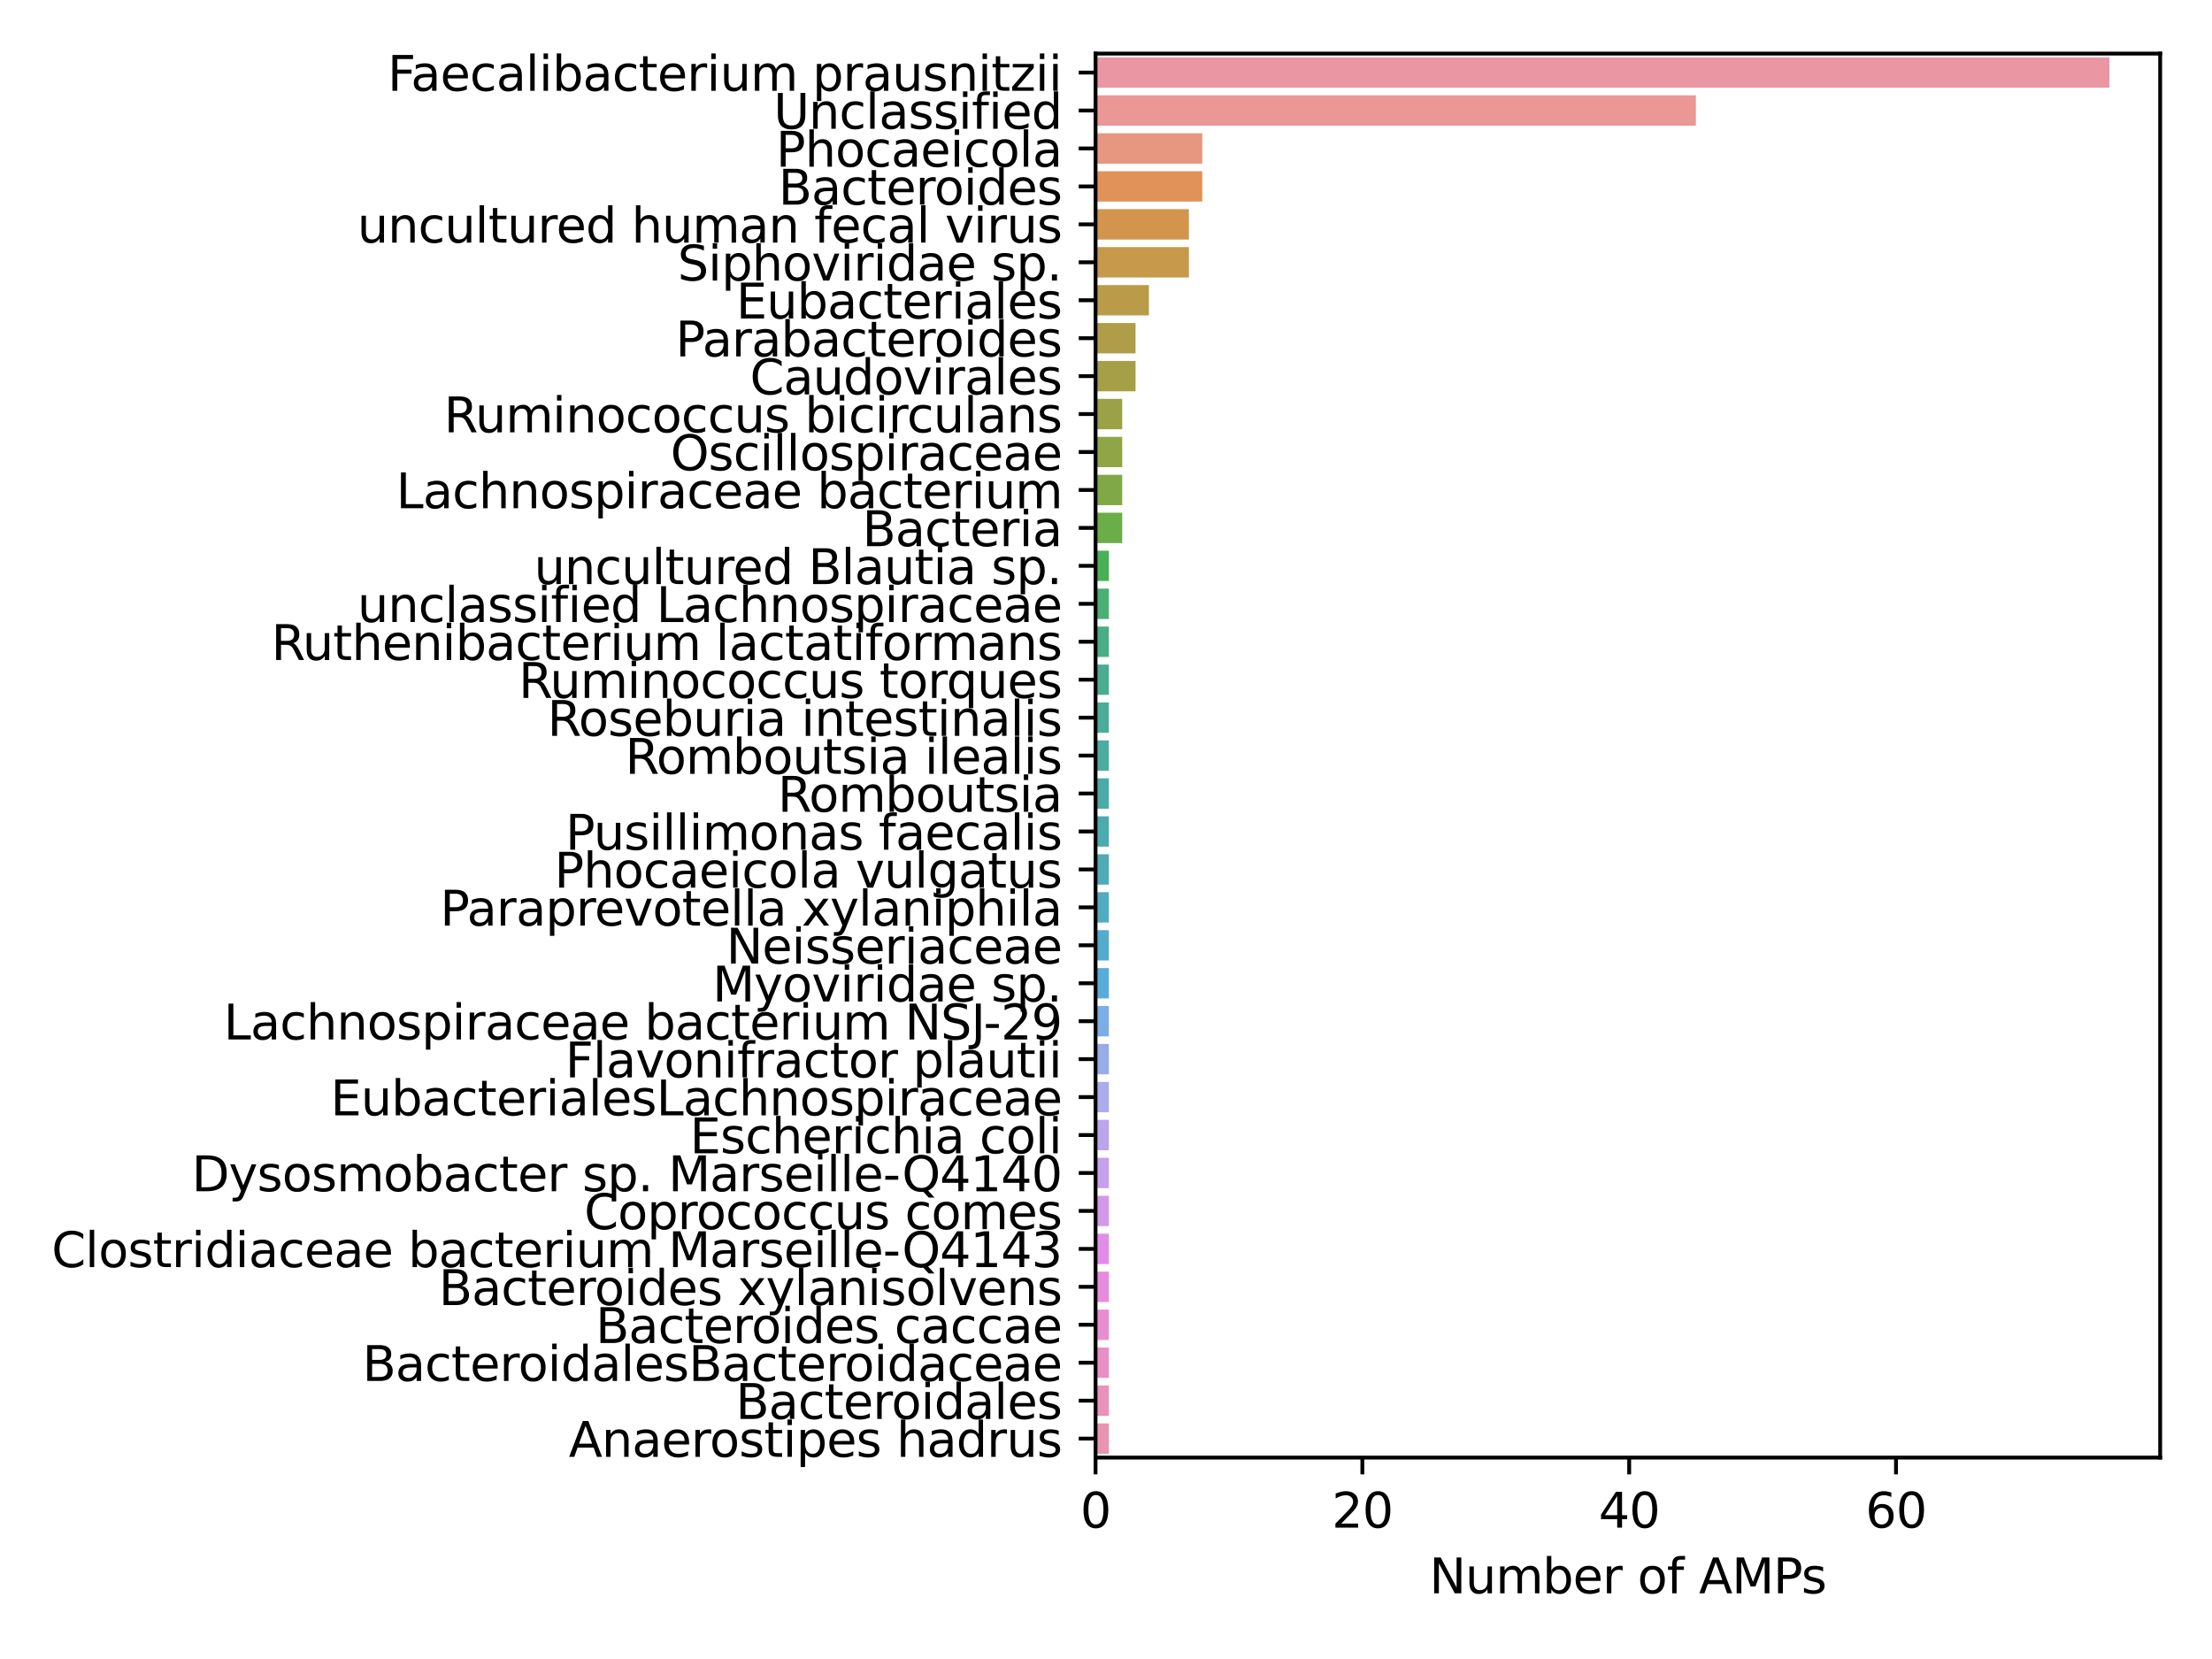 <?xml version="1.0" encoding="utf-8" standalone="no"?>
<!DOCTYPE svg PUBLIC "-//W3C//DTD SVG 1.1//EN"
  "http://www.w3.org/Graphics/SVG/1.1/DTD/svg11.dtd">
<svg xmlns:xlink="http://www.w3.org/1999/xlink" width="460.8pt" height="345.6pt" viewBox="0 0 460.8 345.6" xmlns="http://www.w3.org/2000/svg" version="1.1">
 <defs>
  <style type="text/css">*{stroke-linejoin: round; stroke-linecap: butt}</style>
 </defs>
 <g id="figure_1">
  <g id="patch_1">
   <path d="M 0 345.6 
L 460.8 345.6 
L 460.8 0 
L 0 0 
z
" style="fill: #ffffff"/>
  </g>
  <g id="axes_1">
   <g id="patch_2">
    <path d="M 228.22 303.64 
L 450 303.64 
L 450 11.164 
L 228.22 11.164 
z
" style="fill: #ffffff"/>
   </g>
   <g id="patch_3">
    <path d="M 228.22 11.954 
L 439.439 11.954 
L 439.439 18.278 
L 228.22 18.278 
z
" clip-path="url(#p47621b92dd)" style="fill: #ea96a3"/>
   </g>
   <g id="patch_4">
    <path d="M 228.22 19.859 
L 353.284 19.859 
L 353.284 26.183 
L 228.22 26.183 
z
" clip-path="url(#p47621b92dd)" style="fill: #ea9795"/>
   </g>
   <g id="patch_5">
    <path d="M 228.22 27.764 
L 250.454 27.764 
L 250.454 34.088 
L 228.22 34.088 
z
" clip-path="url(#p47621b92dd)" style="fill: #e7967f"/>
   </g>
   <g id="patch_6">
    <path d="M 228.22 35.669 
L 250.454 35.669 
L 250.454 41.992 
L 228.22 41.992 
z
" clip-path="url(#p47621b92dd)" style="fill: #e19258"/>
   </g>
   <g id="patch_7">
    <path d="M 228.22 43.573 
L 247.674 43.573 
L 247.674 49.897 
L 228.22 49.897 
z
" clip-path="url(#p47621b92dd)" style="fill: #d3954d"/>
   </g>
   <g id="patch_8">
    <path d="M 228.22 51.478 
L 247.674 51.478 
L 247.674 57.802 
L 228.22 57.802 
z
" clip-path="url(#p47621b92dd)" style="fill: #c6994b"/>
   </g>
   <g id="patch_9">
    <path d="M 228.22 59.383 
L 239.337 59.383 
L 239.337 65.707 
L 228.22 65.707 
z
" clip-path="url(#p47621b92dd)" style="fill: #ba9b49"/>
   </g>
   <g id="patch_10">
    <path d="M 228.22 67.288 
L 236.558 67.288 
L 236.558 73.611 
L 228.22 73.611 
z
" clip-path="url(#p47621b92dd)" style="fill: #b09d48"/>
   </g>
   <g id="patch_11">
    <path d="M 228.22 75.192 
L 236.558 75.192 
L 236.558 81.516 
L 228.22 81.516 
z
" clip-path="url(#p47621b92dd)" style="fill: #a59f46"/>
   </g>
   <g id="patch_12">
    <path d="M 228.22 83.097 
L 233.778 83.097 
L 233.778 89.421 
L 228.22 89.421 
z
" clip-path="url(#p47621b92dd)" style="fill: #9aa146"/>
   </g>
   <g id="patch_13">
    <path d="M 228.22 91.002 
L 233.778 91.002 
L 233.778 97.326 
L 228.22 97.326 
z
" clip-path="url(#p47621b92dd)" style="fill: #8fa546"/>
   </g>
   <g id="patch_14">
    <path d="M 228.22 98.907 
L 233.778 98.907 
L 233.778 105.231 
L 228.22 105.231 
z
" clip-path="url(#p47621b92dd)" style="fill: #81a846"/>
   </g>
   <g id="patch_15">
    <path d="M 228.22 106.811 
L 233.778 106.811 
L 233.778 113.135 
L 228.22 113.135 
z
" clip-path="url(#p47621b92dd)" style="fill: #6bad47"/>
   </g>
   <g id="patch_16">
    <path d="M 228.22 114.716 
L 230.999 114.716 
L 230.999 121.04 
L 228.22 121.04 
z
" clip-path="url(#p47621b92dd)" style="fill: #48b055"/>
   </g>
   <g id="patch_17">
    <path d="M 228.22 122.621 
L 230.999 122.621 
L 230.999 128.945 
L 228.22 128.945 
z
" clip-path="url(#p47621b92dd)" style="fill: #49af75"/>
   </g>
   <g id="patch_18">
    <path d="M 228.22 130.526 
L 230.999 130.526 
L 230.999 136.85 
L 228.22 136.85 
z
" clip-path="url(#p47621b92dd)" style="fill: #49ae85"/>
   </g>
   <g id="patch_19">
    <path d="M 228.22 138.431 
L 230.999 138.431 
L 230.999 144.754 
L 228.22 144.754 
z
" clip-path="url(#p47621b92dd)" style="fill: #4aad91"/>
   </g>
   <g id="patch_20">
    <path d="M 228.22 146.335 
L 230.999 146.335 
L 230.999 152.659 
L 228.22 152.659 
z
" clip-path="url(#p47621b92dd)" style="fill: #4aac99"/>
   </g>
   <g id="patch_21">
    <path d="M 228.22 154.24 
L 230.999 154.24 
L 230.999 160.564 
L 228.22 160.564 
z
" clip-path="url(#p47621b92dd)" style="fill: #4baca1"/>
   </g>
   <g id="patch_22">
    <path d="M 228.22 162.145 
L 230.999 162.145 
L 230.999 168.469 
L 228.22 168.469 
z
" clip-path="url(#p47621b92dd)" style="fill: #4baba8"/>
   </g>
   <g id="patch_23">
    <path d="M 228.22 170.05 
L 230.999 170.05 
L 230.999 176.373 
L 228.22 176.373 
z
" clip-path="url(#p47621b92dd)" style="fill: #4cabaf"/>
   </g>
   <g id="patch_24">
    <path d="M 228.22 177.954 
L 230.999 177.954 
L 230.999 184.278 
L 228.22 184.278 
z
" clip-path="url(#p47621b92dd)" style="fill: #4eabb7"/>
   </g>
   <g id="patch_25">
    <path d="M 228.22 185.859 
L 230.999 185.859 
L 230.999 192.183 
L 228.22 192.183 
z
" clip-path="url(#p47621b92dd)" style="fill: #50acc1"/>
   </g>
   <g id="patch_26">
    <path d="M 228.22 193.764 
L 230.999 193.764 
L 230.999 200.088 
L 228.22 200.088 
z
" clip-path="url(#p47621b92dd)" style="fill: #53accc"/>
   </g>
   <g id="patch_27">
    <path d="M 228.22 201.669 
L 230.999 201.669 
L 230.999 207.992 
L 228.22 207.992 
z
" clip-path="url(#p47621b92dd)" style="fill: #56adda"/>
   </g>
   <g id="patch_28">
    <path d="M 228.22 209.573 
L 230.999 209.573 
L 230.999 215.897 
L 228.22 215.897 
z
" clip-path="url(#p47621b92dd)" style="fill: #7aaee4"/>
   </g>
   <g id="patch_29">
    <path d="M 228.22 217.478 
L 230.999 217.478 
L 230.999 223.802 
L 228.22 223.802 
z
" clip-path="url(#p47621b92dd)" style="fill: #96ade8"/>
   </g>
   <g id="patch_30">
    <path d="M 228.22 225.383 
L 230.999 225.383 
L 230.999 231.707 
L 228.22 231.707 
z
" clip-path="url(#p47621b92dd)" style="fill: #abaceb"/>
   </g>
   <g id="patch_31">
    <path d="M 228.22 233.288 
L 230.999 233.288 
L 230.999 239.611 
L 228.22 239.611 
z
" clip-path="url(#p47621b92dd)" style="fill: #b9a6eb"/>
   </g>
   <g id="patch_32">
    <path d="M 228.22 241.192 
L 230.999 241.192 
L 230.999 247.516 
L 228.22 247.516 
z
" clip-path="url(#p47621b92dd)" style="fill: #c6a0ea"/>
   </g>
   <g id="patch_33">
    <path d="M 228.22 249.097 
L 230.999 249.097 
L 230.999 255.421 
L 228.22 255.421 
z
" clip-path="url(#p47621b92dd)" style="fill: #d398e8"/>
   </g>
   <g id="patch_34">
    <path d="M 228.22 257.002 
L 230.999 257.002 
L 230.999 263.326 
L 228.22 263.326 
z
" clip-path="url(#p47621b92dd)" style="fill: #e18de7"/>
   </g>
   <g id="patch_35">
    <path d="M 228.22 264.907 
L 230.999 264.907 
L 230.999 271.23 
L 228.22 271.23 
z
" clip-path="url(#p47621b92dd)" style="fill: #e78bdc"/>
   </g>
   <g id="patch_36">
    <path d="M 228.22 272.811 
L 230.999 272.811 
L 230.999 279.135 
L 228.22 279.135 
z
" clip-path="url(#p47621b92dd)" style="fill: #e88ed0"/>
   </g>
   <g id="patch_37">
    <path d="M 228.22 280.716 
L 230.999 280.716 
L 230.999 287.04 
L 228.22 287.04 
z
" clip-path="url(#p47621b92dd)" style="fill: #e890c5"/>
   </g>
   <g id="patch_38">
    <path d="M 228.22 288.621 
L 230.999 288.621 
L 230.999 294.945 
L 228.22 294.945 
z
" clip-path="url(#p47621b92dd)" style="fill: #e992ba"/>
   </g>
   <g id="patch_39">
    <path d="M 228.22 296.526 
L 230.999 296.526 
L 230.999 302.85 
L 228.22 302.85 
z
" clip-path="url(#p47621b92dd)" style="fill: #e994b0"/>
   </g>
   <g id="matplotlib.axis_1">
    <g id="xtick_1">
     <g id="line2d_1">
      <defs>
       <path id="mc1381da4f2" d="M 0 0 
L 0 3.5 
" style="stroke: #000000; stroke-width: 0.8"/>
      </defs>
      <g>
       <use xlink:href="#mc1381da4f2" x="228.22" y="303.64" style="stroke: #000000; stroke-width: 0.8"/>
      </g>
     </g>
     <g id="text_1">
      <!-- 0 -->
      <g transform="translate(225.039 318.238) scale(0.1 -0.1)">
       <defs>
        <path id="DejaVuSans-30" d="M 2034 4250 
Q 1547 4250 1301 3770 
Q 1056 3291 1056 2328 
Q 1056 1369 1301 889 
Q 1547 409 2034 409 
Q 2525 409 2770 889 
Q 3016 1369 3016 2328 
Q 3016 3291 2770 3770 
Q 2525 4250 2034 4250 
z
M 2034 4750 
Q 2819 4750 3233 4129 
Q 3647 3509 3647 2328 
Q 3647 1150 3233 529 
Q 2819 -91 2034 -91 
Q 1250 -91 836 529 
Q 422 1150 422 2328 
Q 422 3509 836 4129 
Q 1250 4750 2034 4750 
z
" transform="scale(0.016)"/>
       </defs>
       <use xlink:href="#DejaVuSans-30"/>
      </g>
     </g>
    </g>
    <g id="xtick_2">
     <g id="line2d_2">
      <g>
       <use xlink:href="#mc1381da4f2" x="283.804" y="303.64" style="stroke: #000000; stroke-width: 0.8"/>
      </g>
     </g>
     <g id="text_2">
      <!-- 20 -->
      <g transform="translate(277.441 318.238) scale(0.1 -0.1)">
       <defs>
        <path id="DejaVuSans-32" d="M 1228 531 
L 3431 531 
L 3431 0 
L 469 0 
L 469 531 
Q 828 903 1448 1529 
Q 2069 2156 2228 2338 
Q 2531 2678 2651 2914 
Q 2772 3150 2772 3378 
Q 2772 3750 2511 3984 
Q 2250 4219 1831 4219 
Q 1534 4219 1204 4116 
Q 875 4013 500 3803 
L 500 4441 
Q 881 4594 1212 4672 
Q 1544 4750 1819 4750 
Q 2544 4750 2975 4387 
Q 3406 4025 3406 3419 
Q 3406 3131 3298 2873 
Q 3191 2616 2906 2266 
Q 2828 2175 2409 1742 
Q 1991 1309 1228 531 
z
" transform="scale(0.016)"/>
       </defs>
       <use xlink:href="#DejaVuSans-32"/>
       <use xlink:href="#DejaVuSans-30" x="63.623"/>
      </g>
     </g>
    </g>
    <g id="xtick_3">
     <g id="line2d_3">
      <g>
       <use xlink:href="#mc1381da4f2" x="339.388" y="303.64" style="stroke: #000000; stroke-width: 0.8"/>
      </g>
     </g>
     <g id="text_3">
      <!-- 40 -->
      <g transform="translate(333.025 318.238) scale(0.1 -0.1)">
       <defs>
        <path id="DejaVuSans-34" d="M 2419 4116 
L 825 1625 
L 2419 1625 
L 2419 4116 
z
M 2253 4666 
L 3047 4666 
L 3047 1625 
L 3713 1625 
L 3713 1100 
L 3047 1100 
L 3047 0 
L 2419 0 
L 2419 1100 
L 313 1100 
L 313 1709 
L 2253 4666 
z
" transform="scale(0.016)"/>
       </defs>
       <use xlink:href="#DejaVuSans-34"/>
       <use xlink:href="#DejaVuSans-30" x="63.623"/>
      </g>
     </g>
    </g>
    <g id="xtick_4">
     <g id="line2d_4">
      <g>
       <use xlink:href="#mc1381da4f2" x="394.972" y="303.64" style="stroke: #000000; stroke-width: 0.8"/>
      </g>
     </g>
     <g id="text_4">
      <!-- 60 -->
      <g transform="translate(388.609 318.238) scale(0.1 -0.1)">
       <defs>
        <path id="DejaVuSans-36" d="M 2113 2584 
Q 1688 2584 1439 2293 
Q 1191 2003 1191 1497 
Q 1191 994 1439 701 
Q 1688 409 2113 409 
Q 2538 409 2786 701 
Q 3034 994 3034 1497 
Q 3034 2003 2786 2293 
Q 2538 2584 2113 2584 
z
M 3366 4563 
L 3366 3988 
Q 3128 4100 2886 4159 
Q 2644 4219 2406 4219 
Q 1781 4219 1451 3797 
Q 1122 3375 1075 2522 
Q 1259 2794 1537 2939 
Q 1816 3084 2150 3084 
Q 2853 3084 3261 2657 
Q 3669 2231 3669 1497 
Q 3669 778 3244 343 
Q 2819 -91 2113 -91 
Q 1303 -91 875 529 
Q 447 1150 447 2328 
Q 447 3434 972 4092 
Q 1497 4750 2381 4750 
Q 2619 4750 2861 4703 
Q 3103 4656 3366 4563 
z
" transform="scale(0.016)"/>
       </defs>
       <use xlink:href="#DejaVuSans-36"/>
       <use xlink:href="#DejaVuSans-30" x="63.623"/>
      </g>
     </g>
    </g>
    <g id="text_5">
     <!-- Number of AMPs -->
     <g transform="translate(297.76 331.917) scale(0.1 -0.1)">
      <defs>
       <path id="DejaVuSans-4e" d="M 628 4666 
L 1478 4666 
L 3547 763 
L 3547 4666 
L 4159 4666 
L 4159 0 
L 3309 0 
L 1241 3903 
L 1241 0 
L 628 0 
L 628 4666 
z
" transform="scale(0.016)"/>
       <path id="DejaVuSans-75" d="M 544 1381 
L 544 3500 
L 1119 3500 
L 1119 1403 
Q 1119 906 1312 657 
Q 1506 409 1894 409 
Q 2359 409 2629 706 
Q 2900 1003 2900 1516 
L 2900 3500 
L 3475 3500 
L 3475 0 
L 2900 0 
L 2900 538 
Q 2691 219 2414 64 
Q 2138 -91 1772 -91 
Q 1169 -91 856 284 
Q 544 659 544 1381 
z
M 1991 3584 
L 1991 3584 
z
" transform="scale(0.016)"/>
       <path id="DejaVuSans-6d" d="M 3328 2828 
Q 3544 3216 3844 3400 
Q 4144 3584 4550 3584 
Q 5097 3584 5394 3201 
Q 5691 2819 5691 2113 
L 5691 0 
L 5113 0 
L 5113 2094 
Q 5113 2597 4934 2840 
Q 4756 3084 4391 3084 
Q 3944 3084 3684 2787 
Q 3425 2491 3425 1978 
L 3425 0 
L 2847 0 
L 2847 2094 
Q 2847 2600 2669 2842 
Q 2491 3084 2119 3084 
Q 1678 3084 1418 2786 
Q 1159 2488 1159 1978 
L 1159 0 
L 581 0 
L 581 3500 
L 1159 3500 
L 1159 2956 
Q 1356 3278 1631 3431 
Q 1906 3584 2284 3584 
Q 2666 3584 2933 3390 
Q 3200 3197 3328 2828 
z
" transform="scale(0.016)"/>
       <path id="DejaVuSans-62" d="M 3116 1747 
Q 3116 2381 2855 2742 
Q 2594 3103 2138 3103 
Q 1681 3103 1420 2742 
Q 1159 2381 1159 1747 
Q 1159 1113 1420 752 
Q 1681 391 2138 391 
Q 2594 391 2855 752 
Q 3116 1113 3116 1747 
z
M 1159 2969 
Q 1341 3281 1617 3432 
Q 1894 3584 2278 3584 
Q 2916 3584 3314 3078 
Q 3713 2572 3713 1747 
Q 3713 922 3314 415 
Q 2916 -91 2278 -91 
Q 1894 -91 1617 61 
Q 1341 213 1159 525 
L 1159 0 
L 581 0 
L 581 4863 
L 1159 4863 
L 1159 2969 
z
" transform="scale(0.016)"/>
       <path id="DejaVuSans-65" d="M 3597 1894 
L 3597 1613 
L 953 1613 
Q 991 1019 1311 708 
Q 1631 397 2203 397 
Q 2534 397 2845 478 
Q 3156 559 3463 722 
L 3463 178 
Q 3153 47 2828 -22 
Q 2503 -91 2169 -91 
Q 1331 -91 842 396 
Q 353 884 353 1716 
Q 353 2575 817 3079 
Q 1281 3584 2069 3584 
Q 2775 3584 3186 3129 
Q 3597 2675 3597 1894 
z
M 3022 2063 
Q 3016 2534 2758 2815 
Q 2500 3097 2075 3097 
Q 1594 3097 1305 2825 
Q 1016 2553 972 2059 
L 3022 2063 
z
" transform="scale(0.016)"/>
       <path id="DejaVuSans-72" d="M 2631 2963 
Q 2534 3019 2420 3045 
Q 2306 3072 2169 3072 
Q 1681 3072 1420 2755 
Q 1159 2438 1159 1844 
L 1159 0 
L 581 0 
L 581 3500 
L 1159 3500 
L 1159 2956 
Q 1341 3275 1631 3429 
Q 1922 3584 2338 3584 
Q 2397 3584 2469 3576 
Q 2541 3569 2628 3553 
L 2631 2963 
z
" transform="scale(0.016)"/>
       <path id="DejaVuSans-20" transform="scale(0.016)"/>
       <path id="DejaVuSans-6f" d="M 1959 3097 
Q 1497 3097 1228 2736 
Q 959 2375 959 1747 
Q 959 1119 1226 758 
Q 1494 397 1959 397 
Q 2419 397 2687 759 
Q 2956 1122 2956 1747 
Q 2956 2369 2687 2733 
Q 2419 3097 1959 3097 
z
M 1959 3584 
Q 2709 3584 3137 3096 
Q 3566 2609 3566 1747 
Q 3566 888 3137 398 
Q 2709 -91 1959 -91 
Q 1206 -91 779 398 
Q 353 888 353 1747 
Q 353 2609 779 3096 
Q 1206 3584 1959 3584 
z
" transform="scale(0.016)"/>
       <path id="DejaVuSans-66" d="M 2375 4863 
L 2375 4384 
L 1825 4384 
Q 1516 4384 1395 4259 
Q 1275 4134 1275 3809 
L 1275 3500 
L 2222 3500 
L 2222 3053 
L 1275 3053 
L 1275 0 
L 697 0 
L 697 3053 
L 147 3053 
L 147 3500 
L 697 3500 
L 697 3744 
Q 697 4328 969 4595 
Q 1241 4863 1831 4863 
L 2375 4863 
z
" transform="scale(0.016)"/>
       <path id="DejaVuSans-41" d="M 2188 4044 
L 1331 1722 
L 3047 1722 
L 2188 4044 
z
M 1831 4666 
L 2547 4666 
L 4325 0 
L 3669 0 
L 3244 1197 
L 1141 1197 
L 716 0 
L 50 0 
L 1831 4666 
z
" transform="scale(0.016)"/>
       <path id="DejaVuSans-4d" d="M 628 4666 
L 1569 4666 
L 2759 1491 
L 3956 4666 
L 4897 4666 
L 4897 0 
L 4281 0 
L 4281 4097 
L 3078 897 
L 2444 897 
L 1241 4097 
L 1241 0 
L 628 0 
L 628 4666 
z
" transform="scale(0.016)"/>
       <path id="DejaVuSans-50" d="M 1259 4147 
L 1259 2394 
L 2053 2394 
Q 2494 2394 2734 2622 
Q 2975 2850 2975 3272 
Q 2975 3691 2734 3919 
Q 2494 4147 2053 4147 
L 1259 4147 
z
M 628 4666 
L 2053 4666 
Q 2838 4666 3239 4311 
Q 3641 3956 3641 3272 
Q 3641 2581 3239 2228 
Q 2838 1875 2053 1875 
L 1259 1875 
L 1259 0 
L 628 0 
L 628 4666 
z
" transform="scale(0.016)"/>
       <path id="DejaVuSans-73" d="M 2834 3397 
L 2834 2853 
Q 2591 2978 2328 3040 
Q 2066 3103 1784 3103 
Q 1356 3103 1142 2972 
Q 928 2841 928 2578 
Q 928 2378 1081 2264 
Q 1234 2150 1697 2047 
L 1894 2003 
Q 2506 1872 2764 1633 
Q 3022 1394 3022 966 
Q 3022 478 2636 193 
Q 2250 -91 1575 -91 
Q 1294 -91 989 -36 
Q 684 19 347 128 
L 347 722 
Q 666 556 975 473 
Q 1284 391 1588 391 
Q 1994 391 2212 530 
Q 2431 669 2431 922 
Q 2431 1156 2273 1281 
Q 2116 1406 1581 1522 
L 1381 1569 
Q 847 1681 609 1914 
Q 372 2147 372 2553 
Q 372 3047 722 3315 
Q 1072 3584 1716 3584 
Q 2034 3584 2315 3537 
Q 2597 3491 2834 3397 
z
" transform="scale(0.016)"/>
      </defs>
      <use xlink:href="#DejaVuSans-4e"/>
      <use xlink:href="#DejaVuSans-75" x="74.805"/>
      <use xlink:href="#DejaVuSans-6d" x="138.184"/>
      <use xlink:href="#DejaVuSans-62" x="235.596"/>
      <use xlink:href="#DejaVuSans-65" x="299.072"/>
      <use xlink:href="#DejaVuSans-72" x="360.596"/>
      <use xlink:href="#DejaVuSans-20" x="401.709"/>
      <use xlink:href="#DejaVuSans-6f" x="433.496"/>
      <use xlink:href="#DejaVuSans-66" x="494.678"/>
      <use xlink:href="#DejaVuSans-20" x="529.883"/>
      <use xlink:href="#DejaVuSans-41" x="561.67"/>
      <use xlink:href="#DejaVuSans-4d" x="630.078"/>
      <use xlink:href="#DejaVuSans-50" x="716.357"/>
      <use xlink:href="#DejaVuSans-73" x="774.91"/>
     </g>
    </g>
   </g>
   <g id="matplotlib.axis_2">
    <g id="ytick_1">
     <g id="line2d_5">
      <defs>
       <path id="m644688e2b9" d="M 0 0 
L -3.5 0 
" style="stroke: #000000; stroke-width: 0.8"/>
      </defs>
      <g>
       <use xlink:href="#m644688e2b9" x="228.22" y="15.116" style="stroke: #000000; stroke-width: 0.8"/>
      </g>
     </g>
     <g id="text_6">
      <!-- Faecalibacterium prausnitzii -->
      <g transform="translate(80.748 18.915) scale(0.1 -0.1)">
       <defs>
        <path id="DejaVuSans-46" d="M 628 4666 
L 3309 4666 
L 3309 4134 
L 1259 4134 
L 1259 2759 
L 3109 2759 
L 3109 2228 
L 1259 2228 
L 1259 0 
L 628 0 
L 628 4666 
z
" transform="scale(0.016)"/>
        <path id="DejaVuSans-61" d="M 2194 1759 
Q 1497 1759 1228 1600 
Q 959 1441 959 1056 
Q 959 750 1161 570 
Q 1363 391 1709 391 
Q 2188 391 2477 730 
Q 2766 1069 2766 1631 
L 2766 1759 
L 2194 1759 
z
M 3341 1997 
L 3341 0 
L 2766 0 
L 2766 531 
Q 2569 213 2275 61 
Q 1981 -91 1556 -91 
Q 1019 -91 701 211 
Q 384 513 384 1019 
Q 384 1609 779 1909 
Q 1175 2209 1959 2209 
L 2766 2209 
L 2766 2266 
Q 2766 2663 2505 2880 
Q 2244 3097 1772 3097 
Q 1472 3097 1187 3025 
Q 903 2953 641 2809 
L 641 3341 
Q 956 3463 1253 3523 
Q 1550 3584 1831 3584 
Q 2591 3584 2966 3190 
Q 3341 2797 3341 1997 
z
" transform="scale(0.016)"/>
        <path id="DejaVuSans-63" d="M 3122 3366 
L 3122 2828 
Q 2878 2963 2633 3030 
Q 2388 3097 2138 3097 
Q 1578 3097 1268 2742 
Q 959 2388 959 1747 
Q 959 1106 1268 751 
Q 1578 397 2138 397 
Q 2388 397 2633 464 
Q 2878 531 3122 666 
L 3122 134 
Q 2881 22 2623 -34 
Q 2366 -91 2075 -91 
Q 1284 -91 818 406 
Q 353 903 353 1747 
Q 353 2603 823 3093 
Q 1294 3584 2113 3584 
Q 2378 3584 2631 3529 
Q 2884 3475 3122 3366 
z
" transform="scale(0.016)"/>
        <path id="DejaVuSans-6c" d="M 603 4863 
L 1178 4863 
L 1178 0 
L 603 0 
L 603 4863 
z
" transform="scale(0.016)"/>
        <path id="DejaVuSans-69" d="M 603 3500 
L 1178 3500 
L 1178 0 
L 603 0 
L 603 3500 
z
M 603 4863 
L 1178 4863 
L 1178 4134 
L 603 4134 
L 603 4863 
z
" transform="scale(0.016)"/>
        <path id="DejaVuSans-74" d="M 1172 4494 
L 1172 3500 
L 2356 3500 
L 2356 3053 
L 1172 3053 
L 1172 1153 
Q 1172 725 1289 603 
Q 1406 481 1766 481 
L 2356 481 
L 2356 0 
L 1766 0 
Q 1100 0 847 248 
Q 594 497 594 1153 
L 594 3053 
L 172 3053 
L 172 3500 
L 594 3500 
L 594 4494 
L 1172 4494 
z
" transform="scale(0.016)"/>
        <path id="DejaVuSans-70" d="M 1159 525 
L 1159 -1331 
L 581 -1331 
L 581 3500 
L 1159 3500 
L 1159 2969 
Q 1341 3281 1617 3432 
Q 1894 3584 2278 3584 
Q 2916 3584 3314 3078 
Q 3713 2572 3713 1747 
Q 3713 922 3314 415 
Q 2916 -91 2278 -91 
Q 1894 -91 1617 61 
Q 1341 213 1159 525 
z
M 3116 1747 
Q 3116 2381 2855 2742 
Q 2594 3103 2138 3103 
Q 1681 3103 1420 2742 
Q 1159 2381 1159 1747 
Q 1159 1113 1420 752 
Q 1681 391 2138 391 
Q 2594 391 2855 752 
Q 3116 1113 3116 1747 
z
" transform="scale(0.016)"/>
        <path id="DejaVuSans-6e" d="M 3513 2113 
L 3513 0 
L 2938 0 
L 2938 2094 
Q 2938 2591 2744 2837 
Q 2550 3084 2163 3084 
Q 1697 3084 1428 2787 
Q 1159 2491 1159 1978 
L 1159 0 
L 581 0 
L 581 3500 
L 1159 3500 
L 1159 2956 
Q 1366 3272 1645 3428 
Q 1925 3584 2291 3584 
Q 2894 3584 3203 3211 
Q 3513 2838 3513 2113 
z
" transform="scale(0.016)"/>
        <path id="DejaVuSans-7a" d="M 353 3500 
L 3084 3500 
L 3084 2975 
L 922 459 
L 3084 459 
L 3084 0 
L 275 0 
L 275 525 
L 2438 3041 
L 353 3041 
L 353 3500 
z
" transform="scale(0.016)"/>
       </defs>
       <use xlink:href="#DejaVuSans-46"/>
       <use xlink:href="#DejaVuSans-61" x="48.395"/>
       <use xlink:href="#DejaVuSans-65" x="109.674"/>
       <use xlink:href="#DejaVuSans-63" x="171.197"/>
       <use xlink:href="#DejaVuSans-61" x="226.178"/>
       <use xlink:href="#DejaVuSans-6c" x="287.457"/>
       <use xlink:href="#DejaVuSans-69" x="315.24"/>
       <use xlink:href="#DejaVuSans-62" x="343.023"/>
       <use xlink:href="#DejaVuSans-61" x="406.5"/>
       <use xlink:href="#DejaVuSans-63" x="467.779"/>
       <use xlink:href="#DejaVuSans-74" x="522.76"/>
       <use xlink:href="#DejaVuSans-65" x="561.969"/>
       <use xlink:href="#DejaVuSans-72" x="623.492"/>
       <use xlink:href="#DejaVuSans-69" x="664.605"/>
       <use xlink:href="#DejaVuSans-75" x="692.389"/>
       <use xlink:href="#DejaVuSans-6d" x="755.768"/>
       <use xlink:href="#DejaVuSans-20" x="853.18"/>
       <use xlink:href="#DejaVuSans-70" x="884.967"/>
       <use xlink:href="#DejaVuSans-72" x="948.443"/>
       <use xlink:href="#DejaVuSans-61" x="989.557"/>
       <use xlink:href="#DejaVuSans-75" x="1050.836"/>
       <use xlink:href="#DejaVuSans-73" x="1114.215"/>
       <use xlink:href="#DejaVuSans-6e" x="1166.314"/>
       <use xlink:href="#DejaVuSans-69" x="1229.693"/>
       <use xlink:href="#DejaVuSans-74" x="1257.477"/>
       <use xlink:href="#DejaVuSans-7a" x="1296.686"/>
       <use xlink:href="#DejaVuSans-69" x="1349.176"/>
       <use xlink:href="#DejaVuSans-69" x="1376.959"/>
      </g>
     </g>
    </g>
    <g id="ytick_2">
     <g id="line2d_6">
      <g>
       <use xlink:href="#m644688e2b9" x="228.22" y="23.021" style="stroke: #000000; stroke-width: 0.8"/>
      </g>
     </g>
     <g id="text_7">
      <!-- Unclassified -->
      <g transform="translate(161.162 26.82) scale(0.1 -0.1)">
       <defs>
        <path id="DejaVuSans-55" d="M 556 4666 
L 1191 4666 
L 1191 1831 
Q 1191 1081 1462 751 
Q 1734 422 2344 422 
Q 2950 422 3222 751 
Q 3494 1081 3494 1831 
L 3494 4666 
L 4128 4666 
L 4128 1753 
Q 4128 841 3676 375 
Q 3225 -91 2344 -91 
Q 1459 -91 1007 375 
Q 556 841 556 1753 
L 556 4666 
z
" transform="scale(0.016)"/>
        <path id="DejaVuSans-64" d="M 2906 2969 
L 2906 4863 
L 3481 4863 
L 3481 0 
L 2906 0 
L 2906 525 
Q 2725 213 2448 61 
Q 2172 -91 1784 -91 
Q 1150 -91 751 415 
Q 353 922 353 1747 
Q 353 2572 751 3078 
Q 1150 3584 1784 3584 
Q 2172 3584 2448 3432 
Q 2725 3281 2906 2969 
z
M 947 1747 
Q 947 1113 1208 752 
Q 1469 391 1925 391 
Q 2381 391 2643 752 
Q 2906 1113 2906 1747 
Q 2906 2381 2643 2742 
Q 2381 3103 1925 3103 
Q 1469 3103 1208 2742 
Q 947 2381 947 1747 
z
" transform="scale(0.016)"/>
       </defs>
       <use xlink:href="#DejaVuSans-55"/>
       <use xlink:href="#DejaVuSans-6e" x="73.193"/>
       <use xlink:href="#DejaVuSans-63" x="136.572"/>
       <use xlink:href="#DejaVuSans-6c" x="191.553"/>
       <use xlink:href="#DejaVuSans-61" x="219.336"/>
       <use xlink:href="#DejaVuSans-73" x="280.615"/>
       <use xlink:href="#DejaVuSans-73" x="332.715"/>
       <use xlink:href="#DejaVuSans-69" x="384.814"/>
       <use xlink:href="#DejaVuSans-66" x="412.598"/>
       <use xlink:href="#DejaVuSans-69" x="447.803"/>
       <use xlink:href="#DejaVuSans-65" x="475.586"/>
       <use xlink:href="#DejaVuSans-64" x="537.109"/>
      </g>
     </g>
    </g>
    <g id="ytick_3">
     <g id="line2d_7">
      <g>
       <use xlink:href="#m644688e2b9" x="228.22" y="30.926" style="stroke: #000000; stroke-width: 0.8"/>
      </g>
     </g>
     <g id="text_8">
      <!-- Phocaeicola -->
      <g transform="translate(161.653 34.725) scale(0.1 -0.1)">
       <defs>
        <path id="DejaVuSans-68" d="M 3513 2113 
L 3513 0 
L 2938 0 
L 2938 2094 
Q 2938 2591 2744 2837 
Q 2550 3084 2163 3084 
Q 1697 3084 1428 2787 
Q 1159 2491 1159 1978 
L 1159 0 
L 581 0 
L 581 4863 
L 1159 4863 
L 1159 2956 
Q 1366 3272 1645 3428 
Q 1925 3584 2291 3584 
Q 2894 3584 3203 3211 
Q 3513 2838 3513 2113 
z
" transform="scale(0.016)"/>
       </defs>
       <use xlink:href="#DejaVuSans-50"/>
       <use xlink:href="#DejaVuSans-68" x="60.303"/>
       <use xlink:href="#DejaVuSans-6f" x="123.682"/>
       <use xlink:href="#DejaVuSans-63" x="184.863"/>
       <use xlink:href="#DejaVuSans-61" x="239.844"/>
       <use xlink:href="#DejaVuSans-65" x="301.123"/>
       <use xlink:href="#DejaVuSans-69" x="362.646"/>
       <use xlink:href="#DejaVuSans-63" x="390.43"/>
       <use xlink:href="#DejaVuSans-6f" x="445.41"/>
       <use xlink:href="#DejaVuSans-6c" x="506.592"/>
       <use xlink:href="#DejaVuSans-61" x="534.375"/>
      </g>
     </g>
    </g>
    <g id="ytick_4">
     <g id="line2d_8">
      <g>
       <use xlink:href="#m644688e2b9" x="228.22" y="38.831" style="stroke: #000000; stroke-width: 0.8"/>
      </g>
     </g>
     <g id="text_9">
      <!-- Bacteroides -->
      <g transform="translate(162.165 42.63) scale(0.1 -0.1)">
       <defs>
        <path id="DejaVuSans-42" d="M 1259 2228 
L 1259 519 
L 2272 519 
Q 2781 519 3026 730 
Q 3272 941 3272 1375 
Q 3272 1813 3026 2020 
Q 2781 2228 2272 2228 
L 1259 2228 
z
M 1259 4147 
L 1259 2741 
L 2194 2741 
Q 2656 2741 2882 2914 
Q 3109 3088 3109 3444 
Q 3109 3797 2882 3972 
Q 2656 4147 2194 4147 
L 1259 4147 
z
M 628 4666 
L 2241 4666 
Q 2963 4666 3353 4366 
Q 3744 4066 3744 3513 
Q 3744 3084 3544 2831 
Q 3344 2578 2956 2516 
Q 3422 2416 3680 2098 
Q 3938 1781 3938 1306 
Q 3938 681 3513 340 
Q 3088 0 2303 0 
L 628 0 
L 628 4666 
z
" transform="scale(0.016)"/>
       </defs>
       <use xlink:href="#DejaVuSans-42"/>
       <use xlink:href="#DejaVuSans-61" x="68.604"/>
       <use xlink:href="#DejaVuSans-63" x="129.883"/>
       <use xlink:href="#DejaVuSans-74" x="184.863"/>
       <use xlink:href="#DejaVuSans-65" x="224.072"/>
       <use xlink:href="#DejaVuSans-72" x="285.596"/>
       <use xlink:href="#DejaVuSans-6f" x="324.459"/>
       <use xlink:href="#DejaVuSans-69" x="385.641"/>
       <use xlink:href="#DejaVuSans-64" x="413.424"/>
       <use xlink:href="#DejaVuSans-65" x="476.9"/>
       <use xlink:href="#DejaVuSans-73" x="538.424"/>
      </g>
     </g>
    </g>
    <g id="ytick_5">
     <g id="line2d_9">
      <g>
       <use xlink:href="#m644688e2b9" x="228.22" y="46.735" style="stroke: #000000; stroke-width: 0.8"/>
      </g>
     </g>
     <g id="text_10">
      <!-- uncultured human fecal virus -->
      <g transform="translate(74.437 50.535) scale(0.1 -0.1)">
       <defs>
        <path id="DejaVuSans-76" d="M 191 3500 
L 800 3500 
L 1894 563 
L 2988 3500 
L 3597 3500 
L 2284 0 
L 1503 0 
L 191 3500 
z
" transform="scale(0.016)"/>
       </defs>
       <use xlink:href="#DejaVuSans-75"/>
       <use xlink:href="#DejaVuSans-6e" x="63.379"/>
       <use xlink:href="#DejaVuSans-63" x="126.758"/>
       <use xlink:href="#DejaVuSans-75" x="181.738"/>
       <use xlink:href="#DejaVuSans-6c" x="245.117"/>
       <use xlink:href="#DejaVuSans-74" x="272.9"/>
       <use xlink:href="#DejaVuSans-75" x="312.109"/>
       <use xlink:href="#DejaVuSans-72" x="375.488"/>
       <use xlink:href="#DejaVuSans-65" x="414.352"/>
       <use xlink:href="#DejaVuSans-64" x="475.875"/>
       <use xlink:href="#DejaVuSans-20" x="539.352"/>
       <use xlink:href="#DejaVuSans-68" x="571.139"/>
       <use xlink:href="#DejaVuSans-75" x="634.518"/>
       <use xlink:href="#DejaVuSans-6d" x="697.896"/>
       <use xlink:href="#DejaVuSans-61" x="795.309"/>
       <use xlink:href="#DejaVuSans-6e" x="856.588"/>
       <use xlink:href="#DejaVuSans-20" x="919.967"/>
       <use xlink:href="#DejaVuSans-66" x="951.754"/>
       <use xlink:href="#DejaVuSans-65" x="986.959"/>
       <use xlink:href="#DejaVuSans-63" x="1048.482"/>
       <use xlink:href="#DejaVuSans-61" x="1103.463"/>
       <use xlink:href="#DejaVuSans-6c" x="1164.742"/>
       <use xlink:href="#DejaVuSans-20" x="1192.525"/>
       <use xlink:href="#DejaVuSans-76" x="1224.312"/>
       <use xlink:href="#DejaVuSans-69" x="1283.492"/>
       <use xlink:href="#DejaVuSans-72" x="1311.275"/>
       <use xlink:href="#DejaVuSans-75" x="1352.389"/>
       <use xlink:href="#DejaVuSans-73" x="1415.768"/>
      </g>
     </g>
    </g>
    <g id="ytick_6">
     <g id="line2d_10">
      <g>
       <use xlink:href="#m644688e2b9" x="228.22" y="54.64" style="stroke: #000000; stroke-width: 0.8"/>
      </g>
     </g>
     <g id="text_11">
      <!-- Siphoviridae sp. -->
      <g transform="translate(141.159 58.439) scale(0.1 -0.1)">
       <defs>
        <path id="DejaVuSans-53" d="M 3425 4513 
L 3425 3897 
Q 3066 4069 2747 4153 
Q 2428 4238 2131 4238 
Q 1616 4238 1336 4038 
Q 1056 3838 1056 3469 
Q 1056 3159 1242 3001 
Q 1428 2844 1947 2747 
L 2328 2669 
Q 3034 2534 3370 2195 
Q 3706 1856 3706 1288 
Q 3706 609 3251 259 
Q 2797 -91 1919 -91 
Q 1588 -91 1214 -16 
Q 841 59 441 206 
L 441 856 
Q 825 641 1194 531 
Q 1563 422 1919 422 
Q 2459 422 2753 634 
Q 3047 847 3047 1241 
Q 3047 1584 2836 1778 
Q 2625 1972 2144 2069 
L 1759 2144 
Q 1053 2284 737 2584 
Q 422 2884 422 3419 
Q 422 4038 858 4394 
Q 1294 4750 2059 4750 
Q 2388 4750 2728 4690 
Q 3069 4631 3425 4513 
z
" transform="scale(0.016)"/>
        <path id="DejaVuSans-2e" d="M 684 794 
L 1344 794 
L 1344 0 
L 684 0 
L 684 794 
z
" transform="scale(0.016)"/>
       </defs>
       <use xlink:href="#DejaVuSans-53"/>
       <use xlink:href="#DejaVuSans-69" x="63.477"/>
       <use xlink:href="#DejaVuSans-70" x="91.26"/>
       <use xlink:href="#DejaVuSans-68" x="154.736"/>
       <use xlink:href="#DejaVuSans-6f" x="218.115"/>
       <use xlink:href="#DejaVuSans-76" x="279.297"/>
       <use xlink:href="#DejaVuSans-69" x="338.477"/>
       <use xlink:href="#DejaVuSans-72" x="366.26"/>
       <use xlink:href="#DejaVuSans-69" x="407.373"/>
       <use xlink:href="#DejaVuSans-64" x="435.156"/>
       <use xlink:href="#DejaVuSans-61" x="498.633"/>
       <use xlink:href="#DejaVuSans-65" x="559.912"/>
       <use xlink:href="#DejaVuSans-20" x="621.436"/>
       <use xlink:href="#DejaVuSans-73" x="653.223"/>
       <use xlink:href="#DejaVuSans-70" x="705.322"/>
       <use xlink:href="#DejaVuSans-2e" x="768.799"/>
      </g>
     </g>
    </g>
    <g id="ytick_7">
     <g id="line2d_11">
      <g>
       <use xlink:href="#m644688e2b9" x="228.22" y="62.545" style="stroke: #000000; stroke-width: 0.8"/>
      </g>
     </g>
     <g id="text_12">
      <!-- Eubacteriales -->
      <g transform="translate(153.357 66.344) scale(0.1 -0.1)">
       <defs>
        <path id="DejaVuSans-45" d="M 628 4666 
L 3578 4666 
L 3578 4134 
L 1259 4134 
L 1259 2753 
L 3481 2753 
L 3481 2222 
L 1259 2222 
L 1259 531 
L 3634 531 
L 3634 0 
L 628 0 
L 628 4666 
z
" transform="scale(0.016)"/>
       </defs>
       <use xlink:href="#DejaVuSans-45"/>
       <use xlink:href="#DejaVuSans-75" x="63.184"/>
       <use xlink:href="#DejaVuSans-62" x="126.562"/>
       <use xlink:href="#DejaVuSans-61" x="190.039"/>
       <use xlink:href="#DejaVuSans-63" x="251.318"/>
       <use xlink:href="#DejaVuSans-74" x="306.299"/>
       <use xlink:href="#DejaVuSans-65" x="345.508"/>
       <use xlink:href="#DejaVuSans-72" x="407.031"/>
       <use xlink:href="#DejaVuSans-69" x="448.145"/>
       <use xlink:href="#DejaVuSans-61" x="475.928"/>
       <use xlink:href="#DejaVuSans-6c" x="537.207"/>
       <use xlink:href="#DejaVuSans-65" x="564.99"/>
       <use xlink:href="#DejaVuSans-73" x="626.514"/>
      </g>
     </g>
    </g>
    <g id="ytick_8">
     <g id="line2d_12">
      <g>
       <use xlink:href="#m644688e2b9" x="228.22" y="70.45" style="stroke: #000000; stroke-width: 0.8"/>
      </g>
     </g>
     <g id="text_13">
      <!-- Parabacteroides -->
      <g transform="translate(140.731 74.249) scale(0.1 -0.1)">
       <use xlink:href="#DejaVuSans-50"/>
       <use xlink:href="#DejaVuSans-61" x="55.803"/>
       <use xlink:href="#DejaVuSans-72" x="117.082"/>
       <use xlink:href="#DejaVuSans-61" x="158.195"/>
       <use xlink:href="#DejaVuSans-62" x="219.475"/>
       <use xlink:href="#DejaVuSans-61" x="282.951"/>
       <use xlink:href="#DejaVuSans-63" x="344.23"/>
       <use xlink:href="#DejaVuSans-74" x="399.211"/>
       <use xlink:href="#DejaVuSans-65" x="438.42"/>
       <use xlink:href="#DejaVuSans-72" x="499.943"/>
       <use xlink:href="#DejaVuSans-6f" x="538.807"/>
       <use xlink:href="#DejaVuSans-69" x="599.988"/>
       <use xlink:href="#DejaVuSans-64" x="627.771"/>
       <use xlink:href="#DejaVuSans-65" x="691.248"/>
       <use xlink:href="#DejaVuSans-73" x="752.771"/>
      </g>
     </g>
    </g>
    <g id="ytick_9">
     <g id="line2d_13">
      <g>
       <use xlink:href="#m644688e2b9" x="228.22" y="78.354" style="stroke: #000000; stroke-width: 0.8"/>
      </g>
     </g>
     <g id="text_14">
      <!-- Caudovirales -->
      <g transform="translate(156.228 82.154) scale(0.1 -0.1)">
       <defs>
        <path id="DejaVuSans-43" d="M 4122 4306 
L 4122 3641 
Q 3803 3938 3442 4084 
Q 3081 4231 2675 4231 
Q 1875 4231 1450 3742 
Q 1025 3253 1025 2328 
Q 1025 1406 1450 917 
Q 1875 428 2675 428 
Q 3081 428 3442 575 
Q 3803 722 4122 1019 
L 4122 359 
Q 3791 134 3420 21 
Q 3050 -91 2638 -91 
Q 1578 -91 968 557 
Q 359 1206 359 2328 
Q 359 3453 968 4101 
Q 1578 4750 2638 4750 
Q 3056 4750 3426 4639 
Q 3797 4528 4122 4306 
z
" transform="scale(0.016)"/>
       </defs>
       <use xlink:href="#DejaVuSans-43"/>
       <use xlink:href="#DejaVuSans-61" x="69.824"/>
       <use xlink:href="#DejaVuSans-75" x="131.104"/>
       <use xlink:href="#DejaVuSans-64" x="194.482"/>
       <use xlink:href="#DejaVuSans-6f" x="257.959"/>
       <use xlink:href="#DejaVuSans-76" x="319.141"/>
       <use xlink:href="#DejaVuSans-69" x="378.32"/>
       <use xlink:href="#DejaVuSans-72" x="406.104"/>
       <use xlink:href="#DejaVuSans-61" x="447.217"/>
       <use xlink:href="#DejaVuSans-6c" x="508.496"/>
       <use xlink:href="#DejaVuSans-65" x="536.279"/>
       <use xlink:href="#DejaVuSans-73" x="597.803"/>
      </g>
     </g>
    </g>
    <g id="ytick_10">
     <g id="line2d_14">
      <g>
       <use xlink:href="#m644688e2b9" x="228.22" y="86.259" style="stroke: #000000; stroke-width: 0.8"/>
      </g>
     </g>
     <g id="text_15">
      <!-- Ruminococcus bicirculans -->
      <g transform="translate(92.492 90.058) scale(0.1 -0.1)">
       <defs>
        <path id="DejaVuSans-52" d="M 2841 2188 
Q 3044 2119 3236 1894 
Q 3428 1669 3622 1275 
L 4263 0 
L 3584 0 
L 2988 1197 
Q 2756 1666 2539 1819 
Q 2322 1972 1947 1972 
L 1259 1972 
L 1259 0 
L 628 0 
L 628 4666 
L 2053 4666 
Q 2853 4666 3247 4331 
Q 3641 3997 3641 3322 
Q 3641 2881 3436 2590 
Q 3231 2300 2841 2188 
z
M 1259 4147 
L 1259 2491 
L 2053 2491 
Q 2509 2491 2742 2702 
Q 2975 2913 2975 3322 
Q 2975 3731 2742 3939 
Q 2509 4147 2053 4147 
L 1259 4147 
z
" transform="scale(0.016)"/>
       </defs>
       <use xlink:href="#DejaVuSans-52"/>
       <use xlink:href="#DejaVuSans-75" x="64.982"/>
       <use xlink:href="#DejaVuSans-6d" x="128.361"/>
       <use xlink:href="#DejaVuSans-69" x="225.773"/>
       <use xlink:href="#DejaVuSans-6e" x="253.557"/>
       <use xlink:href="#DejaVuSans-6f" x="316.936"/>
       <use xlink:href="#DejaVuSans-63" x="378.117"/>
       <use xlink:href="#DejaVuSans-6f" x="433.098"/>
       <use xlink:href="#DejaVuSans-63" x="494.279"/>
       <use xlink:href="#DejaVuSans-63" x="549.26"/>
       <use xlink:href="#DejaVuSans-75" x="604.24"/>
       <use xlink:href="#DejaVuSans-73" x="667.619"/>
       <use xlink:href="#DejaVuSans-20" x="719.719"/>
       <use xlink:href="#DejaVuSans-62" x="751.506"/>
       <use xlink:href="#DejaVuSans-69" x="814.982"/>
       <use xlink:href="#DejaVuSans-63" x="842.766"/>
       <use xlink:href="#DejaVuSans-69" x="897.746"/>
       <use xlink:href="#DejaVuSans-72" x="925.529"/>
       <use xlink:href="#DejaVuSans-63" x="964.393"/>
       <use xlink:href="#DejaVuSans-75" x="1019.373"/>
       <use xlink:href="#DejaVuSans-6c" x="1082.752"/>
       <use xlink:href="#DejaVuSans-61" x="1110.535"/>
       <use xlink:href="#DejaVuSans-6e" x="1171.814"/>
       <use xlink:href="#DejaVuSans-73" x="1235.193"/>
      </g>
     </g>
    </g>
    <g id="ytick_11">
     <g id="line2d_15">
      <g>
       <use xlink:href="#m644688e2b9" x="228.22" y="94.164" style="stroke: #000000; stroke-width: 0.8"/>
      </g>
     </g>
     <g id="text_16">
      <!-- Oscillospiraceae -->
      <g transform="translate(139.679 97.963) scale(0.1 -0.1)">
       <defs>
        <path id="DejaVuSans-4f" d="M 2522 4238 
Q 1834 4238 1429 3725 
Q 1025 3213 1025 2328 
Q 1025 1447 1429 934 
Q 1834 422 2522 422 
Q 3209 422 3611 934 
Q 4013 1447 4013 2328 
Q 4013 3213 3611 3725 
Q 3209 4238 2522 4238 
z
M 2522 4750 
Q 3503 4750 4090 4092 
Q 4678 3434 4678 2328 
Q 4678 1225 4090 567 
Q 3503 -91 2522 -91 
Q 1538 -91 948 565 
Q 359 1222 359 2328 
Q 359 3434 948 4092 
Q 1538 4750 2522 4750 
z
" transform="scale(0.016)"/>
       </defs>
       <use xlink:href="#DejaVuSans-4f"/>
       <use xlink:href="#DejaVuSans-73" x="78.711"/>
       <use xlink:href="#DejaVuSans-63" x="130.811"/>
       <use xlink:href="#DejaVuSans-69" x="185.791"/>
       <use xlink:href="#DejaVuSans-6c" x="213.574"/>
       <use xlink:href="#DejaVuSans-6c" x="241.357"/>
       <use xlink:href="#DejaVuSans-6f" x="269.141"/>
       <use xlink:href="#DejaVuSans-73" x="330.322"/>
       <use xlink:href="#DejaVuSans-70" x="382.422"/>
       <use xlink:href="#DejaVuSans-69" x="445.898"/>
       <use xlink:href="#DejaVuSans-72" x="473.682"/>
       <use xlink:href="#DejaVuSans-61" x="514.795"/>
       <use xlink:href="#DejaVuSans-63" x="576.074"/>
       <use xlink:href="#DejaVuSans-65" x="631.055"/>
       <use xlink:href="#DejaVuSans-61" x="692.578"/>
       <use xlink:href="#DejaVuSans-65" x="753.857"/>
      </g>
     </g>
    </g>
    <g id="ytick_12">
     <g id="line2d_16">
      <g>
       <use xlink:href="#m644688e2b9" x="228.22" y="102.069" style="stroke: #000000; stroke-width: 0.8"/>
      </g>
     </g>
     <g id="text_17">
      <!-- Lachnospiraceae bacterium -->
      <g transform="translate(82.526 105.868) scale(0.1 -0.1)">
       <defs>
        <path id="DejaVuSans-4c" d="M 628 4666 
L 1259 4666 
L 1259 531 
L 3531 531 
L 3531 0 
L 628 0 
L 628 4666 
z
" transform="scale(0.016)"/>
       </defs>
       <use xlink:href="#DejaVuSans-4c"/>
       <use xlink:href="#DejaVuSans-61" x="55.713"/>
       <use xlink:href="#DejaVuSans-63" x="116.992"/>
       <use xlink:href="#DejaVuSans-68" x="171.973"/>
       <use xlink:href="#DejaVuSans-6e" x="235.352"/>
       <use xlink:href="#DejaVuSans-6f" x="298.73"/>
       <use xlink:href="#DejaVuSans-73" x="359.912"/>
       <use xlink:href="#DejaVuSans-70" x="412.012"/>
       <use xlink:href="#DejaVuSans-69" x="475.488"/>
       <use xlink:href="#DejaVuSans-72" x="503.271"/>
       <use xlink:href="#DejaVuSans-61" x="544.385"/>
       <use xlink:href="#DejaVuSans-63" x="605.664"/>
       <use xlink:href="#DejaVuSans-65" x="660.645"/>
       <use xlink:href="#DejaVuSans-61" x="722.168"/>
       <use xlink:href="#DejaVuSans-65" x="783.447"/>
       <use xlink:href="#DejaVuSans-20" x="844.971"/>
       <use xlink:href="#DejaVuSans-62" x="876.758"/>
       <use xlink:href="#DejaVuSans-61" x="940.234"/>
       <use xlink:href="#DejaVuSans-63" x="1001.514"/>
       <use xlink:href="#DejaVuSans-74" x="1056.494"/>
       <use xlink:href="#DejaVuSans-65" x="1095.703"/>
       <use xlink:href="#DejaVuSans-72" x="1157.227"/>
       <use xlink:href="#DejaVuSans-69" x="1198.34"/>
       <use xlink:href="#DejaVuSans-75" x="1226.123"/>
       <use xlink:href="#DejaVuSans-6d" x="1289.502"/>
      </g>
     </g>
    </g>
    <g id="ytick_13">
     <g id="line2d_17">
      <g>
       <use xlink:href="#m644688e2b9" x="228.22" y="109.973" style="stroke: #000000; stroke-width: 0.8"/>
      </g>
     </g>
     <g id="text_18">
      <!-- Bacteria -->
      <g transform="translate(179.642 113.773) scale(0.1 -0.1)">
       <use xlink:href="#DejaVuSans-42"/>
       <use xlink:href="#DejaVuSans-61" x="68.604"/>
       <use xlink:href="#DejaVuSans-63" x="129.883"/>
       <use xlink:href="#DejaVuSans-74" x="184.863"/>
       <use xlink:href="#DejaVuSans-65" x="224.072"/>
       <use xlink:href="#DejaVuSans-72" x="285.596"/>
       <use xlink:href="#DejaVuSans-69" x="326.709"/>
       <use xlink:href="#DejaVuSans-61" x="354.492"/>
      </g>
     </g>
    </g>
    <g id="ytick_14">
     <g id="line2d_18">
      <g>
       <use xlink:href="#m644688e2b9" x="228.22" y="117.878" style="stroke: #000000; stroke-width: 0.8"/>
      </g>
     </g>
     <g id="text_19">
      <!-- uncultured Blautia sp. -->
      <g transform="translate(111.262 121.677) scale(0.1 -0.1)">
       <use xlink:href="#DejaVuSans-75"/>
       <use xlink:href="#DejaVuSans-6e" x="63.379"/>
       <use xlink:href="#DejaVuSans-63" x="126.758"/>
       <use xlink:href="#DejaVuSans-75" x="181.738"/>
       <use xlink:href="#DejaVuSans-6c" x="245.117"/>
       <use xlink:href="#DejaVuSans-74" x="272.9"/>
       <use xlink:href="#DejaVuSans-75" x="312.109"/>
       <use xlink:href="#DejaVuSans-72" x="375.488"/>
       <use xlink:href="#DejaVuSans-65" x="414.352"/>
       <use xlink:href="#DejaVuSans-64" x="475.875"/>
       <use xlink:href="#DejaVuSans-20" x="539.352"/>
       <use xlink:href="#DejaVuSans-42" x="571.139"/>
       <use xlink:href="#DejaVuSans-6c" x="639.742"/>
       <use xlink:href="#DejaVuSans-61" x="667.525"/>
       <use xlink:href="#DejaVuSans-75" x="728.805"/>
       <use xlink:href="#DejaVuSans-74" x="792.184"/>
       <use xlink:href="#DejaVuSans-69" x="831.393"/>
       <use xlink:href="#DejaVuSans-61" x="859.176"/>
       <use xlink:href="#DejaVuSans-20" x="920.455"/>
       <use xlink:href="#DejaVuSans-73" x="952.242"/>
       <use xlink:href="#DejaVuSans-70" x="1004.342"/>
       <use xlink:href="#DejaVuSans-2e" x="1067.818"/>
      </g>
     </g>
    </g>
    <g id="ytick_15">
     <g id="line2d_19">
      <g>
       <use xlink:href="#m644688e2b9" x="228.22" y="125.783" style="stroke: #000000; stroke-width: 0.8"/>
      </g>
     </g>
     <g id="text_20">
      <!-- unclassified Lachnospiraceae -->
      <g transform="translate(74.465 129.582) scale(0.1 -0.1)">
       <use xlink:href="#DejaVuSans-75"/>
       <use xlink:href="#DejaVuSans-6e" x="63.379"/>
       <use xlink:href="#DejaVuSans-63" x="126.758"/>
       <use xlink:href="#DejaVuSans-6c" x="181.738"/>
       <use xlink:href="#DejaVuSans-61" x="209.521"/>
       <use xlink:href="#DejaVuSans-73" x="270.801"/>
       <use xlink:href="#DejaVuSans-73" x="322.9"/>
       <use xlink:href="#DejaVuSans-69" x="375"/>
       <use xlink:href="#DejaVuSans-66" x="402.783"/>
       <use xlink:href="#DejaVuSans-69" x="437.988"/>
       <use xlink:href="#DejaVuSans-65" x="465.771"/>
       <use xlink:href="#DejaVuSans-64" x="527.295"/>
       <use xlink:href="#DejaVuSans-20" x="590.771"/>
       <use xlink:href="#DejaVuSans-4c" x="622.559"/>
       <use xlink:href="#DejaVuSans-61" x="678.271"/>
       <use xlink:href="#DejaVuSans-63" x="739.551"/>
       <use xlink:href="#DejaVuSans-68" x="794.531"/>
       <use xlink:href="#DejaVuSans-6e" x="857.91"/>
       <use xlink:href="#DejaVuSans-6f" x="921.289"/>
       <use xlink:href="#DejaVuSans-73" x="982.471"/>
       <use xlink:href="#DejaVuSans-70" x="1034.57"/>
       <use xlink:href="#DejaVuSans-69" x="1098.047"/>
       <use xlink:href="#DejaVuSans-72" x="1125.83"/>
       <use xlink:href="#DejaVuSans-61" x="1166.943"/>
       <use xlink:href="#DejaVuSans-63" x="1228.223"/>
       <use xlink:href="#DejaVuSans-65" x="1283.203"/>
       <use xlink:href="#DejaVuSans-61" x="1344.727"/>
       <use xlink:href="#DejaVuSans-65" x="1406.006"/>
      </g>
     </g>
    </g>
    <g id="ytick_16">
     <g id="line2d_20">
      <g>
       <use xlink:href="#m644688e2b9" x="228.22" y="133.688" style="stroke: #000000; stroke-width: 0.8"/>
      </g>
     </g>
     <g id="text_21">
      <!-- Ruthenibacterium lactatiformans -->
      <g transform="translate(56.522 137.487) scale(0.1 -0.1)">
       <use xlink:href="#DejaVuSans-52"/>
       <use xlink:href="#DejaVuSans-75" x="64.982"/>
       <use xlink:href="#DejaVuSans-74" x="128.361"/>
       <use xlink:href="#DejaVuSans-68" x="167.57"/>
       <use xlink:href="#DejaVuSans-65" x="230.949"/>
       <use xlink:href="#DejaVuSans-6e" x="292.473"/>
       <use xlink:href="#DejaVuSans-69" x="355.852"/>
       <use xlink:href="#DejaVuSans-62" x="383.635"/>
       <use xlink:href="#DejaVuSans-61" x="447.111"/>
       <use xlink:href="#DejaVuSans-63" x="508.391"/>
       <use xlink:href="#DejaVuSans-74" x="563.371"/>
       <use xlink:href="#DejaVuSans-65" x="602.58"/>
       <use xlink:href="#DejaVuSans-72" x="664.104"/>
       <use xlink:href="#DejaVuSans-69" x="705.217"/>
       <use xlink:href="#DejaVuSans-75" x="733"/>
       <use xlink:href="#DejaVuSans-6d" x="796.379"/>
       <use xlink:href="#DejaVuSans-20" x="893.791"/>
       <use xlink:href="#DejaVuSans-6c" x="925.578"/>
       <use xlink:href="#DejaVuSans-61" x="953.361"/>
       <use xlink:href="#DejaVuSans-63" x="1014.641"/>
       <use xlink:href="#DejaVuSans-74" x="1069.621"/>
       <use xlink:href="#DejaVuSans-61" x="1108.83"/>
       <use xlink:href="#DejaVuSans-74" x="1170.109"/>
       <use xlink:href="#DejaVuSans-69" x="1209.318"/>
       <use xlink:href="#DejaVuSans-66" x="1237.102"/>
       <use xlink:href="#DejaVuSans-6f" x="1272.307"/>
       <use xlink:href="#DejaVuSans-72" x="1333.488"/>
       <use xlink:href="#DejaVuSans-6d" x="1372.852"/>
       <use xlink:href="#DejaVuSans-61" x="1470.264"/>
       <use xlink:href="#DejaVuSans-6e" x="1531.543"/>
       <use xlink:href="#DejaVuSans-73" x="1594.922"/>
      </g>
     </g>
    </g>
    <g id="ytick_17">
     <g id="line2d_21">
      <g>
       <use xlink:href="#m644688e2b9" x="228.22" y="141.592" style="stroke: #000000; stroke-width: 0.8"/>
      </g>
     </g>
     <g id="text_22">
      <!-- Ruminococcus torques -->
      <g transform="translate(108.047 145.392) scale(0.1 -0.1)">
       <defs>
        <path id="DejaVuSans-71" d="M 947 1747 
Q 947 1113 1208 752 
Q 1469 391 1925 391 
Q 2381 391 2643 752 
Q 2906 1113 2906 1747 
Q 2906 2381 2643 2742 
Q 2381 3103 1925 3103 
Q 1469 3103 1208 2742 
Q 947 2381 947 1747 
z
M 2906 525 
Q 2725 213 2448 61 
Q 2172 -91 1784 -91 
Q 1150 -91 751 415 
Q 353 922 353 1747 
Q 353 2572 751 3078 
Q 1150 3584 1784 3584 
Q 2172 3584 2448 3432 
Q 2725 3281 2906 2969 
L 2906 3500 
L 3481 3500 
L 3481 -1331 
L 2906 -1331 
L 2906 525 
z
" transform="scale(0.016)"/>
       </defs>
       <use xlink:href="#DejaVuSans-52"/>
       <use xlink:href="#DejaVuSans-75" x="64.982"/>
       <use xlink:href="#DejaVuSans-6d" x="128.361"/>
       <use xlink:href="#DejaVuSans-69" x="225.773"/>
       <use xlink:href="#DejaVuSans-6e" x="253.557"/>
       <use xlink:href="#DejaVuSans-6f" x="316.936"/>
       <use xlink:href="#DejaVuSans-63" x="378.117"/>
       <use xlink:href="#DejaVuSans-6f" x="433.098"/>
       <use xlink:href="#DejaVuSans-63" x="494.279"/>
       <use xlink:href="#DejaVuSans-63" x="549.26"/>
       <use xlink:href="#DejaVuSans-75" x="604.24"/>
       <use xlink:href="#DejaVuSans-73" x="667.619"/>
       <use xlink:href="#DejaVuSans-20" x="719.719"/>
       <use xlink:href="#DejaVuSans-74" x="751.506"/>
       <use xlink:href="#DejaVuSans-6f" x="790.715"/>
       <use xlink:href="#DejaVuSans-72" x="851.896"/>
       <use xlink:href="#DejaVuSans-71" x="891.26"/>
       <use xlink:href="#DejaVuSans-75" x="954.736"/>
       <use xlink:href="#DejaVuSans-65" x="1018.115"/>
       <use xlink:href="#DejaVuSans-73" x="1079.639"/>
      </g>
     </g>
    </g>
    <g id="ytick_18">
     <g id="line2d_22">
      <g>
       <use xlink:href="#m644688e2b9" x="228.22" y="149.497" style="stroke: #000000; stroke-width: 0.8"/>
      </g>
     </g>
     <g id="text_23">
      <!-- Roseburia intestinalis -->
      <g transform="translate(114.031 153.296) scale(0.1 -0.1)">
       <use xlink:href="#DejaVuSans-52"/>
       <use xlink:href="#DejaVuSans-6f" x="64.982"/>
       <use xlink:href="#DejaVuSans-73" x="126.164"/>
       <use xlink:href="#DejaVuSans-65" x="178.264"/>
       <use xlink:href="#DejaVuSans-62" x="239.787"/>
       <use xlink:href="#DejaVuSans-75" x="303.264"/>
       <use xlink:href="#DejaVuSans-72" x="366.643"/>
       <use xlink:href="#DejaVuSans-69" x="407.756"/>
       <use xlink:href="#DejaVuSans-61" x="435.539"/>
       <use xlink:href="#DejaVuSans-20" x="496.818"/>
       <use xlink:href="#DejaVuSans-69" x="528.605"/>
       <use xlink:href="#DejaVuSans-6e" x="556.389"/>
       <use xlink:href="#DejaVuSans-74" x="619.768"/>
       <use xlink:href="#DejaVuSans-65" x="658.977"/>
       <use xlink:href="#DejaVuSans-73" x="720.5"/>
       <use xlink:href="#DejaVuSans-74" x="772.6"/>
       <use xlink:href="#DejaVuSans-69" x="811.809"/>
       <use xlink:href="#DejaVuSans-6e" x="839.592"/>
       <use xlink:href="#DejaVuSans-61" x="902.971"/>
       <use xlink:href="#DejaVuSans-6c" x="964.25"/>
       <use xlink:href="#DejaVuSans-69" x="992.033"/>
       <use xlink:href="#DejaVuSans-73" x="1019.816"/>
      </g>
     </g>
    </g>
    <g id="ytick_19">
     <g id="line2d_23">
      <g>
       <use xlink:href="#m644688e2b9" x="228.22" y="157.402" style="stroke: #000000; stroke-width: 0.8"/>
      </g>
     </g>
     <g id="text_24">
      <!-- Romboutsia ilealis -->
      <g transform="translate(130.24 161.201) scale(0.1 -0.1)">
       <use xlink:href="#DejaVuSans-52"/>
       <use xlink:href="#DejaVuSans-6f" x="64.982"/>
       <use xlink:href="#DejaVuSans-6d" x="126.164"/>
       <use xlink:href="#DejaVuSans-62" x="223.576"/>
       <use xlink:href="#DejaVuSans-6f" x="287.053"/>
       <use xlink:href="#DejaVuSans-75" x="348.234"/>
       <use xlink:href="#DejaVuSans-74" x="411.613"/>
       <use xlink:href="#DejaVuSans-73" x="450.822"/>
       <use xlink:href="#DejaVuSans-69" x="502.922"/>
       <use xlink:href="#DejaVuSans-61" x="530.705"/>
       <use xlink:href="#DejaVuSans-20" x="591.984"/>
       <use xlink:href="#DejaVuSans-69" x="623.771"/>
       <use xlink:href="#DejaVuSans-6c" x="651.555"/>
       <use xlink:href="#DejaVuSans-65" x="679.338"/>
       <use xlink:href="#DejaVuSans-61" x="740.861"/>
       <use xlink:href="#DejaVuSans-6c" x="802.141"/>
       <use xlink:href="#DejaVuSans-69" x="829.924"/>
       <use xlink:href="#DejaVuSans-73" x="857.707"/>
      </g>
     </g>
    </g>
    <g id="ytick_20">
     <g id="line2d_24">
      <g>
       <use xlink:href="#m644688e2b9" x="228.22" y="165.307" style="stroke: #000000; stroke-width: 0.8"/>
      </g>
     </g>
     <g id="text_25">
      <!-- Romboutsia -->
      <g transform="translate(162.022 169.106) scale(0.1 -0.1)">
       <use xlink:href="#DejaVuSans-52"/>
       <use xlink:href="#DejaVuSans-6f" x="64.982"/>
       <use xlink:href="#DejaVuSans-6d" x="126.164"/>
       <use xlink:href="#DejaVuSans-62" x="223.576"/>
       <use xlink:href="#DejaVuSans-6f" x="287.053"/>
       <use xlink:href="#DejaVuSans-75" x="348.234"/>
       <use xlink:href="#DejaVuSans-74" x="411.613"/>
       <use xlink:href="#DejaVuSans-73" x="450.822"/>
       <use xlink:href="#DejaVuSans-69" x="502.922"/>
       <use xlink:href="#DejaVuSans-61" x="530.705"/>
      </g>
     </g>
    </g>
    <g id="ytick_21">
     <g id="line2d_25">
      <g>
       <use xlink:href="#m644688e2b9" x="228.22" y="173.211" style="stroke: #000000; stroke-width: 0.8"/>
      </g>
     </g>
     <g id="text_26">
      <!-- Pusillimonas faecalis -->
      <g transform="translate(117.8 177.011) scale(0.1 -0.1)">
       <use xlink:href="#DejaVuSans-50"/>
       <use xlink:href="#DejaVuSans-75" x="58.553"/>
       <use xlink:href="#DejaVuSans-73" x="121.932"/>
       <use xlink:href="#DejaVuSans-69" x="174.031"/>
       <use xlink:href="#DejaVuSans-6c" x="201.814"/>
       <use xlink:href="#DejaVuSans-6c" x="229.598"/>
       <use xlink:href="#DejaVuSans-69" x="257.381"/>
       <use xlink:href="#DejaVuSans-6d" x="285.164"/>
       <use xlink:href="#DejaVuSans-6f" x="382.576"/>
       <use xlink:href="#DejaVuSans-6e" x="443.758"/>
       <use xlink:href="#DejaVuSans-61" x="507.137"/>
       <use xlink:href="#DejaVuSans-73" x="568.416"/>
       <use xlink:href="#DejaVuSans-20" x="620.516"/>
       <use xlink:href="#DejaVuSans-66" x="652.303"/>
       <use xlink:href="#DejaVuSans-61" x="687.508"/>
       <use xlink:href="#DejaVuSans-65" x="748.787"/>
       <use xlink:href="#DejaVuSans-63" x="810.311"/>
       <use xlink:href="#DejaVuSans-61" x="865.291"/>
       <use xlink:href="#DejaVuSans-6c" x="926.57"/>
       <use xlink:href="#DejaVuSans-69" x="954.354"/>
       <use xlink:href="#DejaVuSans-73" x="982.137"/>
      </g>
     </g>
    </g>
    <g id="ytick_22">
     <g id="line2d_26">
      <g>
       <use xlink:href="#m644688e2b9" x="228.22" y="181.116" style="stroke: #000000; stroke-width: 0.8"/>
      </g>
     </g>
     <g id="text_27">
      <!-- Phocaeicola vulgatus -->
      <g transform="translate(115.497 184.915) scale(0.1 -0.1)">
       <defs>
        <path id="DejaVuSans-67" d="M 2906 1791 
Q 2906 2416 2648 2759 
Q 2391 3103 1925 3103 
Q 1463 3103 1205 2759 
Q 947 2416 947 1791 
Q 947 1169 1205 825 
Q 1463 481 1925 481 
Q 2391 481 2648 825 
Q 2906 1169 2906 1791 
z
M 3481 434 
Q 3481 -459 3084 -895 
Q 2688 -1331 1869 -1331 
Q 1566 -1331 1297 -1286 
Q 1028 -1241 775 -1147 
L 775 -588 
Q 1028 -725 1275 -790 
Q 1522 -856 1778 -856 
Q 2344 -856 2625 -561 
Q 2906 -266 2906 331 
L 2906 616 
Q 2728 306 2450 153 
Q 2172 0 1784 0 
Q 1141 0 747 490 
Q 353 981 353 1791 
Q 353 2603 747 3093 
Q 1141 3584 1784 3584 
Q 2172 3584 2450 3431 
Q 2728 3278 2906 2969 
L 2906 3500 
L 3481 3500 
L 3481 434 
z
" transform="scale(0.016)"/>
       </defs>
       <use xlink:href="#DejaVuSans-50"/>
       <use xlink:href="#DejaVuSans-68" x="60.303"/>
       <use xlink:href="#DejaVuSans-6f" x="123.682"/>
       <use xlink:href="#DejaVuSans-63" x="184.863"/>
       <use xlink:href="#DejaVuSans-61" x="239.844"/>
       <use xlink:href="#DejaVuSans-65" x="301.123"/>
       <use xlink:href="#DejaVuSans-69" x="362.646"/>
       <use xlink:href="#DejaVuSans-63" x="390.43"/>
       <use xlink:href="#DejaVuSans-6f" x="445.41"/>
       <use xlink:href="#DejaVuSans-6c" x="506.592"/>
       <use xlink:href="#DejaVuSans-61" x="534.375"/>
       <use xlink:href="#DejaVuSans-20" x="595.654"/>
       <use xlink:href="#DejaVuSans-76" x="627.441"/>
       <use xlink:href="#DejaVuSans-75" x="686.621"/>
       <use xlink:href="#DejaVuSans-6c" x="750"/>
       <use xlink:href="#DejaVuSans-67" x="777.783"/>
       <use xlink:href="#DejaVuSans-61" x="841.26"/>
       <use xlink:href="#DejaVuSans-74" x="902.539"/>
       <use xlink:href="#DejaVuSans-75" x="941.748"/>
       <use xlink:href="#DejaVuSans-73" x="1005.127"/>
      </g>
     </g>
    </g>
    <g id="ytick_23">
     <g id="line2d_27">
      <g>
       <use xlink:href="#m644688e2b9" x="228.22" y="189.021" style="stroke: #000000; stroke-width: 0.8"/>
      </g>
     </g>
     <g id="text_28">
      <!-- Paraprevotella xylaniphila -->
      <g transform="translate(91.683 192.82) scale(0.1 -0.1)">
       <defs>
        <path id="DejaVuSans-78" d="M 3513 3500 
L 2247 1797 
L 3578 0 
L 2900 0 
L 1881 1375 
L 863 0 
L 184 0 
L 1544 1831 
L 300 3500 
L 978 3500 
L 1906 2253 
L 2834 3500 
L 3513 3500 
z
" transform="scale(0.016)"/>
        <path id="DejaVuSans-79" d="M 2059 -325 
Q 1816 -950 1584 -1140 
Q 1353 -1331 966 -1331 
L 506 -1331 
L 506 -850 
L 844 -850 
Q 1081 -850 1212 -737 
Q 1344 -625 1503 -206 
L 1606 56 
L 191 3500 
L 800 3500 
L 1894 763 
L 2988 3500 
L 3597 3500 
L 2059 -325 
z
" transform="scale(0.016)"/>
       </defs>
       <use xlink:href="#DejaVuSans-50"/>
       <use xlink:href="#DejaVuSans-61" x="55.803"/>
       <use xlink:href="#DejaVuSans-72" x="117.082"/>
       <use xlink:href="#DejaVuSans-61" x="158.195"/>
       <use xlink:href="#DejaVuSans-70" x="219.475"/>
       <use xlink:href="#DejaVuSans-72" x="282.951"/>
       <use xlink:href="#DejaVuSans-65" x="321.814"/>
       <use xlink:href="#DejaVuSans-76" x="383.338"/>
       <use xlink:href="#DejaVuSans-6f" x="442.518"/>
       <use xlink:href="#DejaVuSans-74" x="503.699"/>
       <use xlink:href="#DejaVuSans-65" x="542.908"/>
       <use xlink:href="#DejaVuSans-6c" x="604.432"/>
       <use xlink:href="#DejaVuSans-6c" x="632.215"/>
       <use xlink:href="#DejaVuSans-61" x="659.998"/>
       <use xlink:href="#DejaVuSans-20" x="721.277"/>
       <use xlink:href="#DejaVuSans-78" x="753.064"/>
       <use xlink:href="#DejaVuSans-79" x="812.244"/>
       <use xlink:href="#DejaVuSans-6c" x="871.424"/>
       <use xlink:href="#DejaVuSans-61" x="899.207"/>
       <use xlink:href="#DejaVuSans-6e" x="960.486"/>
       <use xlink:href="#DejaVuSans-69" x="1023.865"/>
       <use xlink:href="#DejaVuSans-70" x="1051.648"/>
       <use xlink:href="#DejaVuSans-68" x="1115.125"/>
       <use xlink:href="#DejaVuSans-69" x="1178.504"/>
       <use xlink:href="#DejaVuSans-6c" x="1206.287"/>
       <use xlink:href="#DejaVuSans-61" x="1234.07"/>
      </g>
     </g>
    </g>
    <g id="ytick_24">
     <g id="line2d_28">
      <g>
       <use xlink:href="#m644688e2b9" x="228.22" y="196.926" style="stroke: #000000; stroke-width: 0.8"/>
      </g>
     </g>
     <g id="text_29">
      <!-- Neisseriaceae -->
      <g transform="translate(151.286 200.725) scale(0.1 -0.1)">
       <use xlink:href="#DejaVuSans-4e"/>
       <use xlink:href="#DejaVuSans-65" x="74.805"/>
       <use xlink:href="#DejaVuSans-69" x="136.328"/>
       <use xlink:href="#DejaVuSans-73" x="164.111"/>
       <use xlink:href="#DejaVuSans-73" x="216.211"/>
       <use xlink:href="#DejaVuSans-65" x="268.311"/>
       <use xlink:href="#DejaVuSans-72" x="329.834"/>
       <use xlink:href="#DejaVuSans-69" x="370.947"/>
       <use xlink:href="#DejaVuSans-61" x="398.73"/>
       <use xlink:href="#DejaVuSans-63" x="460.01"/>
       <use xlink:href="#DejaVuSans-65" x="514.99"/>
       <use xlink:href="#DejaVuSans-61" x="576.514"/>
       <use xlink:href="#DejaVuSans-65" x="637.793"/>
      </g>
     </g>
    </g>
    <g id="ytick_25">
     <g id="line2d_29">
      <g>
       <use xlink:href="#m644688e2b9" x="228.22" y="204.831" style="stroke: #000000; stroke-width: 0.8"/>
      </g>
     </g>
     <g id="text_30">
      <!-- Myoviridae sp. -->
      <g transform="translate(148.425 208.63) scale(0.1 -0.1)">
       <use xlink:href="#DejaVuSans-4d"/>
       <use xlink:href="#DejaVuSans-79" x="86.279"/>
       <use xlink:href="#DejaVuSans-6f" x="145.459"/>
       <use xlink:href="#DejaVuSans-76" x="206.641"/>
       <use xlink:href="#DejaVuSans-69" x="265.82"/>
       <use xlink:href="#DejaVuSans-72" x="293.604"/>
       <use xlink:href="#DejaVuSans-69" x="334.717"/>
       <use xlink:href="#DejaVuSans-64" x="362.5"/>
       <use xlink:href="#DejaVuSans-61" x="425.977"/>
       <use xlink:href="#DejaVuSans-65" x="487.256"/>
       <use xlink:href="#DejaVuSans-20" x="548.779"/>
       <use xlink:href="#DejaVuSans-73" x="580.566"/>
       <use xlink:href="#DejaVuSans-70" x="632.666"/>
       <use xlink:href="#DejaVuSans-2e" x="696.143"/>
      </g>
     </g>
    </g>
    <g id="ytick_26">
     <g id="line2d_30">
      <g>
       <use xlink:href="#m644688e2b9" x="228.22" y="212.735" style="stroke: #000000; stroke-width: 0.8"/>
      </g>
     </g>
     <g id="text_31">
      <!-- Lachnospiraceae bacterium NSJ-29 -->
      <g transform="translate(46.598 216.534) scale(0.1 -0.1)">
       <defs>
        <path id="DejaVuSans-4a" d="M 628 4666 
L 1259 4666 
L 1259 325 
Q 1259 -519 939 -900 
Q 619 -1281 -91 -1281 
L -331 -1281 
L -331 -750 
L -134 -750 
Q 284 -750 456 -515 
Q 628 -281 628 325 
L 628 4666 
z
" transform="scale(0.016)"/>
        <path id="DejaVuSans-2d" d="M 313 2009 
L 1997 2009 
L 1997 1497 
L 313 1497 
L 313 2009 
z
" transform="scale(0.016)"/>
        <path id="DejaVuSans-39" d="M 703 97 
L 703 672 
Q 941 559 1184 500 
Q 1428 441 1663 441 
Q 2288 441 2617 861 
Q 2947 1281 2994 2138 
Q 2813 1869 2534 1725 
Q 2256 1581 1919 1581 
Q 1219 1581 811 2004 
Q 403 2428 403 3163 
Q 403 3881 828 4315 
Q 1253 4750 1959 4750 
Q 2769 4750 3195 4129 
Q 3622 3509 3622 2328 
Q 3622 1225 3098 567 
Q 2575 -91 1691 -91 
Q 1453 -91 1209 -44 
Q 966 3 703 97 
z
M 1959 2075 
Q 2384 2075 2632 2365 
Q 2881 2656 2881 3163 
Q 2881 3666 2632 3958 
Q 2384 4250 1959 4250 
Q 1534 4250 1286 3958 
Q 1038 3666 1038 3163 
Q 1038 2656 1286 2365 
Q 1534 2075 1959 2075 
z
" transform="scale(0.016)"/>
       </defs>
       <use xlink:href="#DejaVuSans-4c"/>
       <use xlink:href="#DejaVuSans-61" x="55.713"/>
       <use xlink:href="#DejaVuSans-63" x="116.992"/>
       <use xlink:href="#DejaVuSans-68" x="171.973"/>
       <use xlink:href="#DejaVuSans-6e" x="235.352"/>
       <use xlink:href="#DejaVuSans-6f" x="298.73"/>
       <use xlink:href="#DejaVuSans-73" x="359.912"/>
       <use xlink:href="#DejaVuSans-70" x="412.012"/>
       <use xlink:href="#DejaVuSans-69" x="475.488"/>
       <use xlink:href="#DejaVuSans-72" x="503.271"/>
       <use xlink:href="#DejaVuSans-61" x="544.385"/>
       <use xlink:href="#DejaVuSans-63" x="605.664"/>
       <use xlink:href="#DejaVuSans-65" x="660.645"/>
       <use xlink:href="#DejaVuSans-61" x="722.168"/>
       <use xlink:href="#DejaVuSans-65" x="783.447"/>
       <use xlink:href="#DejaVuSans-20" x="844.971"/>
       <use xlink:href="#DejaVuSans-62" x="876.758"/>
       <use xlink:href="#DejaVuSans-61" x="940.234"/>
       <use xlink:href="#DejaVuSans-63" x="1001.514"/>
       <use xlink:href="#DejaVuSans-74" x="1056.494"/>
       <use xlink:href="#DejaVuSans-65" x="1095.703"/>
       <use xlink:href="#DejaVuSans-72" x="1157.227"/>
       <use xlink:href="#DejaVuSans-69" x="1198.34"/>
       <use xlink:href="#DejaVuSans-75" x="1226.123"/>
       <use xlink:href="#DejaVuSans-6d" x="1289.502"/>
       <use xlink:href="#DejaVuSans-20" x="1386.914"/>
       <use xlink:href="#DejaVuSans-4e" x="1418.701"/>
       <use xlink:href="#DejaVuSans-53" x="1493.506"/>
       <use xlink:href="#DejaVuSans-4a" x="1556.982"/>
       <use xlink:href="#DejaVuSans-2d" x="1582.85"/>
       <use xlink:href="#DejaVuSans-32" x="1618.934"/>
       <use xlink:href="#DejaVuSans-39" x="1682.557"/>
      </g>
     </g>
    </g>
    <g id="ytick_27">
     <g id="line2d_31">
      <g>
       <use xlink:href="#m644688e2b9" x="228.22" y="220.64" style="stroke: #000000; stroke-width: 0.8"/>
      </g>
     </g>
     <g id="text_32">
      <!-- Flavonifractor plautii -->
      <g transform="translate(117.754 224.439) scale(0.1 -0.1)">
       <use xlink:href="#DejaVuSans-46"/>
       <use xlink:href="#DejaVuSans-6c" x="57.52"/>
       <use xlink:href="#DejaVuSans-61" x="85.303"/>
       <use xlink:href="#DejaVuSans-76" x="146.582"/>
       <use xlink:href="#DejaVuSans-6f" x="205.762"/>
       <use xlink:href="#DejaVuSans-6e" x="266.943"/>
       <use xlink:href="#DejaVuSans-69" x="330.322"/>
       <use xlink:href="#DejaVuSans-66" x="358.105"/>
       <use xlink:href="#DejaVuSans-72" x="393.311"/>
       <use xlink:href="#DejaVuSans-61" x="434.424"/>
       <use xlink:href="#DejaVuSans-63" x="495.703"/>
       <use xlink:href="#DejaVuSans-74" x="550.684"/>
       <use xlink:href="#DejaVuSans-6f" x="589.893"/>
       <use xlink:href="#DejaVuSans-72" x="651.074"/>
       <use xlink:href="#DejaVuSans-20" x="692.188"/>
       <use xlink:href="#DejaVuSans-70" x="723.975"/>
       <use xlink:href="#DejaVuSans-6c" x="787.451"/>
       <use xlink:href="#DejaVuSans-61" x="815.234"/>
       <use xlink:href="#DejaVuSans-75" x="876.514"/>
       <use xlink:href="#DejaVuSans-74" x="939.893"/>
       <use xlink:href="#DejaVuSans-69" x="979.102"/>
       <use xlink:href="#DejaVuSans-69" x="1006.885"/>
      </g>
     </g>
    </g>
    <g id="ytick_28">
     <g id="line2d_32">
      <g>
       <use xlink:href="#m644688e2b9" x="228.22" y="228.545" style="stroke: #000000; stroke-width: 0.8"/>
      </g>
     </g>
     <g id="text_33">
      <!-- EubacterialesLachnospiraceae -->
      <g transform="translate(68.858 232.344) scale(0.1 -0.1)">
       <use xlink:href="#DejaVuSans-45"/>
       <use xlink:href="#DejaVuSans-75" x="63.184"/>
       <use xlink:href="#DejaVuSans-62" x="126.562"/>
       <use xlink:href="#DejaVuSans-61" x="190.039"/>
       <use xlink:href="#DejaVuSans-63" x="251.318"/>
       <use xlink:href="#DejaVuSans-74" x="306.299"/>
       <use xlink:href="#DejaVuSans-65" x="345.508"/>
       <use xlink:href="#DejaVuSans-72" x="407.031"/>
       <use xlink:href="#DejaVuSans-69" x="448.145"/>
       <use xlink:href="#DejaVuSans-61" x="475.928"/>
       <use xlink:href="#DejaVuSans-6c" x="537.207"/>
       <use xlink:href="#DejaVuSans-65" x="564.99"/>
       <use xlink:href="#DejaVuSans-73" x="626.514"/>
       <use xlink:href="#DejaVuSans-4c" x="678.613"/>
       <use xlink:href="#DejaVuSans-61" x="734.326"/>
       <use xlink:href="#DejaVuSans-63" x="795.605"/>
       <use xlink:href="#DejaVuSans-68" x="850.586"/>
       <use xlink:href="#DejaVuSans-6e" x="913.965"/>
       <use xlink:href="#DejaVuSans-6f" x="977.344"/>
       <use xlink:href="#DejaVuSans-73" x="1038.525"/>
       <use xlink:href="#DejaVuSans-70" x="1090.625"/>
       <use xlink:href="#DejaVuSans-69" x="1154.102"/>
       <use xlink:href="#DejaVuSans-72" x="1181.885"/>
       <use xlink:href="#DejaVuSans-61" x="1222.998"/>
       <use xlink:href="#DejaVuSans-63" x="1284.277"/>
       <use xlink:href="#DejaVuSans-65" x="1339.258"/>
       <use xlink:href="#DejaVuSans-61" x="1400.781"/>
       <use xlink:href="#DejaVuSans-65" x="1462.061"/>
      </g>
     </g>
    </g>
    <g id="ytick_29">
     <g id="line2d_33">
      <g>
       <use xlink:href="#m644688e2b9" x="228.22" y="236.45" style="stroke: #000000; stroke-width: 0.8"/>
      </g>
     </g>
     <g id="text_34">
      <!-- Escherichia coli -->
      <g transform="translate(143.72 240.249) scale(0.1 -0.1)">
       <use xlink:href="#DejaVuSans-45"/>
       <use xlink:href="#DejaVuSans-73" x="63.184"/>
       <use xlink:href="#DejaVuSans-63" x="115.283"/>
       <use xlink:href="#DejaVuSans-68" x="170.264"/>
       <use xlink:href="#DejaVuSans-65" x="233.643"/>
       <use xlink:href="#DejaVuSans-72" x="295.166"/>
       <use xlink:href="#DejaVuSans-69" x="336.279"/>
       <use xlink:href="#DejaVuSans-63" x="364.062"/>
       <use xlink:href="#DejaVuSans-68" x="419.043"/>
       <use xlink:href="#DejaVuSans-69" x="482.422"/>
       <use xlink:href="#DejaVuSans-61" x="510.205"/>
       <use xlink:href="#DejaVuSans-20" x="571.484"/>
       <use xlink:href="#DejaVuSans-63" x="603.271"/>
       <use xlink:href="#DejaVuSans-6f" x="658.252"/>
       <use xlink:href="#DejaVuSans-6c" x="719.434"/>
       <use xlink:href="#DejaVuSans-69" x="747.217"/>
      </g>
     </g>
    </g>
    <g id="ytick_30">
     <g id="line2d_34">
      <g>
       <use xlink:href="#m644688e2b9" x="228.22" y="244.354" style="stroke: #000000; stroke-width: 0.8"/>
      </g>
     </g>
     <g id="text_35">
      <!-- Dysosmobacter sp. Marseille-Q4140 -->
      <g transform="translate(39.943 248.154) scale(0.1 -0.1)">
       <defs>
        <path id="DejaVuSans-44" d="M 1259 4147 
L 1259 519 
L 2022 519 
Q 2988 519 3436 956 
Q 3884 1394 3884 2338 
Q 3884 3275 3436 3711 
Q 2988 4147 2022 4147 
L 1259 4147 
z
M 628 4666 
L 1925 4666 
Q 3281 4666 3915 4102 
Q 4550 3538 4550 2338 
Q 4550 1131 3912 565 
Q 3275 0 1925 0 
L 628 0 
L 628 4666 
z
" transform="scale(0.016)"/>
        <path id="DejaVuSans-51" d="M 2522 4238 
Q 1834 4238 1429 3725 
Q 1025 3213 1025 2328 
Q 1025 1447 1429 934 
Q 1834 422 2522 422 
Q 3209 422 3611 934 
Q 4013 1447 4013 2328 
Q 4013 3213 3611 3725 
Q 3209 4238 2522 4238 
z
M 3406 84 
L 4238 -825 
L 3475 -825 
L 2784 -78 
Q 2681 -84 2626 -87 
Q 2572 -91 2522 -91 
Q 1538 -91 948 567 
Q 359 1225 359 2328 
Q 359 3434 948 4092 
Q 1538 4750 2522 4750 
Q 3503 4750 4090 4092 
Q 4678 3434 4678 2328 
Q 4678 1516 4351 937 
Q 4025 359 3406 84 
z
" transform="scale(0.016)"/>
        <path id="DejaVuSans-31" d="M 794 531 
L 1825 531 
L 1825 4091 
L 703 3866 
L 703 4441 
L 1819 4666 
L 2450 4666 
L 2450 531 
L 3481 531 
L 3481 0 
L 794 0 
L 794 531 
z
" transform="scale(0.016)"/>
       </defs>
       <use xlink:href="#DejaVuSans-44"/>
       <use xlink:href="#DejaVuSans-79" x="77.002"/>
       <use xlink:href="#DejaVuSans-73" x="136.182"/>
       <use xlink:href="#DejaVuSans-6f" x="188.281"/>
       <use xlink:href="#DejaVuSans-73" x="249.463"/>
       <use xlink:href="#DejaVuSans-6d" x="301.562"/>
       <use xlink:href="#DejaVuSans-6f" x="398.975"/>
       <use xlink:href="#DejaVuSans-62" x="460.156"/>
       <use xlink:href="#DejaVuSans-61" x="523.633"/>
       <use xlink:href="#DejaVuSans-63" x="584.912"/>
       <use xlink:href="#DejaVuSans-74" x="639.893"/>
       <use xlink:href="#DejaVuSans-65" x="679.102"/>
       <use xlink:href="#DejaVuSans-72" x="740.625"/>
       <use xlink:href="#DejaVuSans-20" x="781.738"/>
       <use xlink:href="#DejaVuSans-73" x="813.525"/>
       <use xlink:href="#DejaVuSans-70" x="865.625"/>
       <use xlink:href="#DejaVuSans-2e" x="929.102"/>
       <use xlink:href="#DejaVuSans-20" x="960.889"/>
       <use xlink:href="#DejaVuSans-4d" x="992.676"/>
       <use xlink:href="#DejaVuSans-61" x="1078.955"/>
       <use xlink:href="#DejaVuSans-72" x="1140.234"/>
       <use xlink:href="#DejaVuSans-73" x="1181.348"/>
       <use xlink:href="#DejaVuSans-65" x="1233.447"/>
       <use xlink:href="#DejaVuSans-69" x="1294.971"/>
       <use xlink:href="#DejaVuSans-6c" x="1322.754"/>
       <use xlink:href="#DejaVuSans-6c" x="1350.537"/>
       <use xlink:href="#DejaVuSans-65" x="1378.32"/>
       <use xlink:href="#DejaVuSans-2d" x="1439.844"/>
       <use xlink:href="#DejaVuSans-51" x="1479.553"/>
       <use xlink:href="#DejaVuSans-34" x="1558.264"/>
       <use xlink:href="#DejaVuSans-31" x="1621.887"/>
       <use xlink:href="#DejaVuSans-34" x="1685.51"/>
       <use xlink:href="#DejaVuSans-30" x="1749.133"/>
      </g>
     </g>
    </g>
    <g id="ytick_31">
     <g id="line2d_35">
      <g>
       <use xlink:href="#m644688e2b9" x="228.22" y="252.259" style="stroke: #000000; stroke-width: 0.8"/>
      </g>
     </g>
     <g id="text_36">
      <!-- Coprococcus comes -->
      <g transform="translate(121.706 256.058) scale(0.1 -0.1)">
       <use xlink:href="#DejaVuSans-43"/>
       <use xlink:href="#DejaVuSans-6f" x="69.824"/>
       <use xlink:href="#DejaVuSans-70" x="131.006"/>
       <use xlink:href="#DejaVuSans-72" x="194.482"/>
       <use xlink:href="#DejaVuSans-6f" x="233.346"/>
       <use xlink:href="#DejaVuSans-63" x="294.527"/>
       <use xlink:href="#DejaVuSans-6f" x="349.508"/>
       <use xlink:href="#DejaVuSans-63" x="410.689"/>
       <use xlink:href="#DejaVuSans-63" x="465.67"/>
       <use xlink:href="#DejaVuSans-75" x="520.65"/>
       <use xlink:href="#DejaVuSans-73" x="584.029"/>
       <use xlink:href="#DejaVuSans-20" x="636.129"/>
       <use xlink:href="#DejaVuSans-63" x="667.916"/>
       <use xlink:href="#DejaVuSans-6f" x="722.896"/>
       <use xlink:href="#DejaVuSans-6d" x="784.078"/>
       <use xlink:href="#DejaVuSans-65" x="881.49"/>
       <use xlink:href="#DejaVuSans-73" x="943.014"/>
      </g>
     </g>
    </g>
    <g id="ytick_32">
     <g id="line2d_36">
      <g>
       <use xlink:href="#m644688e2b9" x="228.22" y="260.164" style="stroke: #000000; stroke-width: 0.8"/>
      </g>
     </g>
     <g id="text_37">
      <!-- Clostridiaceae bacterium Marseille-Q4143 -->
      <g transform="translate(10.753 263.963) scale(0.1 -0.1)">
       <defs>
        <path id="DejaVuSans-33" d="M 2597 2516 
Q 3050 2419 3304 2112 
Q 3559 1806 3559 1356 
Q 3559 666 3084 287 
Q 2609 -91 1734 -91 
Q 1441 -91 1130 -33 
Q 819 25 488 141 
L 488 750 
Q 750 597 1062 519 
Q 1375 441 1716 441 
Q 2309 441 2620 675 
Q 2931 909 2931 1356 
Q 2931 1769 2642 2001 
Q 2353 2234 1838 2234 
L 1294 2234 
L 1294 2753 
L 1863 2753 
Q 2328 2753 2575 2939 
Q 2822 3125 2822 3475 
Q 2822 3834 2567 4026 
Q 2313 4219 1838 4219 
Q 1578 4219 1281 4162 
Q 984 4106 628 3988 
L 628 4550 
Q 988 4650 1302 4700 
Q 1616 4750 1894 4750 
Q 2613 4750 3031 4423 
Q 3450 4097 3450 3541 
Q 3450 3153 3228 2886 
Q 3006 2619 2597 2516 
z
" transform="scale(0.016)"/>
       </defs>
       <use xlink:href="#DejaVuSans-43"/>
       <use xlink:href="#DejaVuSans-6c" x="69.824"/>
       <use xlink:href="#DejaVuSans-6f" x="97.607"/>
       <use xlink:href="#DejaVuSans-73" x="158.789"/>
       <use xlink:href="#DejaVuSans-74" x="210.889"/>
       <use xlink:href="#DejaVuSans-72" x="250.098"/>
       <use xlink:href="#DejaVuSans-69" x="291.211"/>
       <use xlink:href="#DejaVuSans-64" x="318.994"/>
       <use xlink:href="#DejaVuSans-69" x="382.471"/>
       <use xlink:href="#DejaVuSans-61" x="410.254"/>
       <use xlink:href="#DejaVuSans-63" x="471.533"/>
       <use xlink:href="#DejaVuSans-65" x="526.514"/>
       <use xlink:href="#DejaVuSans-61" x="588.037"/>
       <use xlink:href="#DejaVuSans-65" x="649.316"/>
       <use xlink:href="#DejaVuSans-20" x="710.84"/>
       <use xlink:href="#DejaVuSans-62" x="742.627"/>
       <use xlink:href="#DejaVuSans-61" x="806.104"/>
       <use xlink:href="#DejaVuSans-63" x="867.383"/>
       <use xlink:href="#DejaVuSans-74" x="922.363"/>
       <use xlink:href="#DejaVuSans-65" x="961.572"/>
       <use xlink:href="#DejaVuSans-72" x="1023.096"/>
       <use xlink:href="#DejaVuSans-69" x="1064.209"/>
       <use xlink:href="#DejaVuSans-75" x="1091.992"/>
       <use xlink:href="#DejaVuSans-6d" x="1155.371"/>
       <use xlink:href="#DejaVuSans-20" x="1252.783"/>
       <use xlink:href="#DejaVuSans-4d" x="1284.57"/>
       <use xlink:href="#DejaVuSans-61" x="1370.85"/>
       <use xlink:href="#DejaVuSans-72" x="1432.129"/>
       <use xlink:href="#DejaVuSans-73" x="1473.242"/>
       <use xlink:href="#DejaVuSans-65" x="1525.342"/>
       <use xlink:href="#DejaVuSans-69" x="1586.865"/>
       <use xlink:href="#DejaVuSans-6c" x="1614.648"/>
       <use xlink:href="#DejaVuSans-6c" x="1642.432"/>
       <use xlink:href="#DejaVuSans-65" x="1670.215"/>
       <use xlink:href="#DejaVuSans-2d" x="1731.738"/>
       <use xlink:href="#DejaVuSans-51" x="1771.447"/>
       <use xlink:href="#DejaVuSans-34" x="1850.158"/>
       <use xlink:href="#DejaVuSans-31" x="1913.781"/>
       <use xlink:href="#DejaVuSans-34" x="1977.404"/>
       <use xlink:href="#DejaVuSans-33" x="2041.027"/>
      </g>
     </g>
    </g>
    <g id="ytick_33">
     <g id="line2d_37">
      <g>
       <use xlink:href="#m644688e2b9" x="228.22" y="268.069" style="stroke: #000000; stroke-width: 0.8"/>
      </g>
     </g>
     <g id="text_38">
      <!-- Bacteroides xylanisolvens -->
      <g transform="translate(91.403 271.868) scale(0.1 -0.1)">
       <use xlink:href="#DejaVuSans-42"/>
       <use xlink:href="#DejaVuSans-61" x="68.604"/>
       <use xlink:href="#DejaVuSans-63" x="129.883"/>
       <use xlink:href="#DejaVuSans-74" x="184.863"/>
       <use xlink:href="#DejaVuSans-65" x="224.072"/>
       <use xlink:href="#DejaVuSans-72" x="285.596"/>
       <use xlink:href="#DejaVuSans-6f" x="324.459"/>
       <use xlink:href="#DejaVuSans-69" x="385.641"/>
       <use xlink:href="#DejaVuSans-64" x="413.424"/>
       <use xlink:href="#DejaVuSans-65" x="476.9"/>
       <use xlink:href="#DejaVuSans-73" x="538.424"/>
       <use xlink:href="#DejaVuSans-20" x="590.523"/>
       <use xlink:href="#DejaVuSans-78" x="622.311"/>
       <use xlink:href="#DejaVuSans-79" x="681.49"/>
       <use xlink:href="#DejaVuSans-6c" x="740.67"/>
       <use xlink:href="#DejaVuSans-61" x="768.453"/>
       <use xlink:href="#DejaVuSans-6e" x="829.732"/>
       <use xlink:href="#DejaVuSans-69" x="893.111"/>
       <use xlink:href="#DejaVuSans-73" x="920.895"/>
       <use xlink:href="#DejaVuSans-6f" x="972.994"/>
       <use xlink:href="#DejaVuSans-6c" x="1034.176"/>
       <use xlink:href="#DejaVuSans-76" x="1061.959"/>
       <use xlink:href="#DejaVuSans-65" x="1121.139"/>
       <use xlink:href="#DejaVuSans-6e" x="1182.662"/>
       <use xlink:href="#DejaVuSans-73" x="1246.041"/>
      </g>
     </g>
    </g>
    <g id="ytick_34">
     <g id="line2d_38">
      <g>
       <use xlink:href="#m644688e2b9" x="228.22" y="275.973" style="stroke: #000000; stroke-width: 0.8"/>
      </g>
     </g>
     <g id="text_39">
      <!-- Bacteroides caccae -->
      <g transform="translate(124.082 279.773) scale(0.1 -0.1)">
       <use xlink:href="#DejaVuSans-42"/>
       <use xlink:href="#DejaVuSans-61" x="68.604"/>
       <use xlink:href="#DejaVuSans-63" x="129.883"/>
       <use xlink:href="#DejaVuSans-74" x="184.863"/>
       <use xlink:href="#DejaVuSans-65" x="224.072"/>
       <use xlink:href="#DejaVuSans-72" x="285.596"/>
       <use xlink:href="#DejaVuSans-6f" x="324.459"/>
       <use xlink:href="#DejaVuSans-69" x="385.641"/>
       <use xlink:href="#DejaVuSans-64" x="413.424"/>
       <use xlink:href="#DejaVuSans-65" x="476.9"/>
       <use xlink:href="#DejaVuSans-73" x="538.424"/>
       <use xlink:href="#DejaVuSans-20" x="590.523"/>
       <use xlink:href="#DejaVuSans-63" x="622.311"/>
       <use xlink:href="#DejaVuSans-61" x="677.291"/>
       <use xlink:href="#DejaVuSans-63" x="738.57"/>
       <use xlink:href="#DejaVuSans-63" x="793.551"/>
       <use xlink:href="#DejaVuSans-61" x="848.531"/>
       <use xlink:href="#DejaVuSans-65" x="909.811"/>
      </g>
     </g>
    </g>
    <g id="ytick_35">
     <g id="line2d_39">
      <g>
       <use xlink:href="#m644688e2b9" x="228.22" y="283.878" style="stroke: #000000; stroke-width: 0.8"/>
      </g>
     </g>
     <g id="text_40">
      <!-- BacteroidalesBacteroidaceae -->
      <g transform="translate(75.506 287.677) scale(0.1 -0.1)">
       <use xlink:href="#DejaVuSans-42"/>
       <use xlink:href="#DejaVuSans-61" x="68.604"/>
       <use xlink:href="#DejaVuSans-63" x="129.883"/>
       <use xlink:href="#DejaVuSans-74" x="184.863"/>
       <use xlink:href="#DejaVuSans-65" x="224.072"/>
       <use xlink:href="#DejaVuSans-72" x="285.596"/>
       <use xlink:href="#DejaVuSans-6f" x="324.459"/>
       <use xlink:href="#DejaVuSans-69" x="385.641"/>
       <use xlink:href="#DejaVuSans-64" x="413.424"/>
       <use xlink:href="#DejaVuSans-61" x="476.9"/>
       <use xlink:href="#DejaVuSans-6c" x="538.18"/>
       <use xlink:href="#DejaVuSans-65" x="565.963"/>
       <use xlink:href="#DejaVuSans-73" x="627.486"/>
       <use xlink:href="#DejaVuSans-42" x="679.586"/>
       <use xlink:href="#DejaVuSans-61" x="748.189"/>
       <use xlink:href="#DejaVuSans-63" x="809.469"/>
       <use xlink:href="#DejaVuSans-74" x="864.449"/>
       <use xlink:href="#DejaVuSans-65" x="903.658"/>
       <use xlink:href="#DejaVuSans-72" x="965.182"/>
       <use xlink:href="#DejaVuSans-6f" x="1004.045"/>
       <use xlink:href="#DejaVuSans-69" x="1065.227"/>
       <use xlink:href="#DejaVuSans-64" x="1093.01"/>
       <use xlink:href="#DejaVuSans-61" x="1156.486"/>
       <use xlink:href="#DejaVuSans-63" x="1217.766"/>
       <use xlink:href="#DejaVuSans-65" x="1272.746"/>
       <use xlink:href="#DejaVuSans-61" x="1334.27"/>
       <use xlink:href="#DejaVuSans-65" x="1395.549"/>
      </g>
     </g>
    </g>
    <g id="ytick_36">
     <g id="line2d_40">
      <g>
       <use xlink:href="#m644688e2b9" x="228.22" y="291.783" style="stroke: #000000; stroke-width: 0.8"/>
      </g>
     </g>
     <g id="text_41">
      <!-- Bacteroidales -->
      <g transform="translate(153.259 295.582) scale(0.1 -0.1)">
       <use xlink:href="#DejaVuSans-42"/>
       <use xlink:href="#DejaVuSans-61" x="68.604"/>
       <use xlink:href="#DejaVuSans-63" x="129.883"/>
       <use xlink:href="#DejaVuSans-74" x="184.863"/>
       <use xlink:href="#DejaVuSans-65" x="224.072"/>
       <use xlink:href="#DejaVuSans-72" x="285.596"/>
       <use xlink:href="#DejaVuSans-6f" x="324.459"/>
       <use xlink:href="#DejaVuSans-69" x="385.641"/>
       <use xlink:href="#DejaVuSans-64" x="413.424"/>
       <use xlink:href="#DejaVuSans-61" x="476.9"/>
       <use xlink:href="#DejaVuSans-6c" x="538.18"/>
       <use xlink:href="#DejaVuSans-65" x="565.963"/>
       <use xlink:href="#DejaVuSans-73" x="627.486"/>
      </g>
     </g>
    </g>
    <g id="ytick_37">
     <g id="line2d_41">
      <g>
       <use xlink:href="#m644688e2b9" x="228.22" y="299.688" style="stroke: #000000; stroke-width: 0.8"/>
      </g>
     </g>
     <g id="text_42">
      <!-- Anaerostipes hadrus -->
      <g transform="translate(118.487 303.487) scale(0.1 -0.1)">
       <use xlink:href="#DejaVuSans-41"/>
       <use xlink:href="#DejaVuSans-6e" x="68.408"/>
       <use xlink:href="#DejaVuSans-61" x="131.787"/>
       <use xlink:href="#DejaVuSans-65" x="193.066"/>
       <use xlink:href="#DejaVuSans-72" x="254.59"/>
       <use xlink:href="#DejaVuSans-6f" x="293.453"/>
       <use xlink:href="#DejaVuSans-73" x="354.635"/>
       <use xlink:href="#DejaVuSans-74" x="406.734"/>
       <use xlink:href="#DejaVuSans-69" x="445.943"/>
       <use xlink:href="#DejaVuSans-70" x="473.727"/>
       <use xlink:href="#DejaVuSans-65" x="537.203"/>
       <use xlink:href="#DejaVuSans-73" x="598.727"/>
       <use xlink:href="#DejaVuSans-20" x="650.826"/>
       <use xlink:href="#DejaVuSans-68" x="682.613"/>
       <use xlink:href="#DejaVuSans-61" x="745.992"/>
       <use xlink:href="#DejaVuSans-64" x="807.271"/>
       <use xlink:href="#DejaVuSans-72" x="870.748"/>
       <use xlink:href="#DejaVuSans-75" x="911.861"/>
       <use xlink:href="#DejaVuSans-73" x="975.24"/>
      </g>
     </g>
    </g>
   </g>
   <g id="line2d_42">
    <path clip-path="url(#p47621b92dd)" style="fill: none; stroke: #424242; stroke-width: 2.7; stroke-linecap: square"/>
   </g>
   <g id="line2d_43">
    <path clip-path="url(#p47621b92dd)" style="fill: none; stroke: #424242; stroke-width: 2.7; stroke-linecap: square"/>
   </g>
   <g id="line2d_44">
    <path clip-path="url(#p47621b92dd)" style="fill: none; stroke: #424242; stroke-width: 2.7; stroke-linecap: square"/>
   </g>
   <g id="line2d_45">
    <path clip-path="url(#p47621b92dd)" style="fill: none; stroke: #424242; stroke-width: 2.7; stroke-linecap: square"/>
   </g>
   <g id="line2d_46">
    <path clip-path="url(#p47621b92dd)" style="fill: none; stroke: #424242; stroke-width: 2.7; stroke-linecap: square"/>
   </g>
   <g id="line2d_47">
    <path clip-path="url(#p47621b92dd)" style="fill: none; stroke: #424242; stroke-width: 2.7; stroke-linecap: square"/>
   </g>
   <g id="line2d_48">
    <path clip-path="url(#p47621b92dd)" style="fill: none; stroke: #424242; stroke-width: 2.7; stroke-linecap: square"/>
   </g>
   <g id="line2d_49">
    <path clip-path="url(#p47621b92dd)" style="fill: none; stroke: #424242; stroke-width: 2.7; stroke-linecap: square"/>
   </g>
   <g id="line2d_50">
    <path clip-path="url(#p47621b92dd)" style="fill: none; stroke: #424242; stroke-width: 2.7; stroke-linecap: square"/>
   </g>
   <g id="line2d_51">
    <path clip-path="url(#p47621b92dd)" style="fill: none; stroke: #424242; stroke-width: 2.7; stroke-linecap: square"/>
   </g>
   <g id="line2d_52">
    <path clip-path="url(#p47621b92dd)" style="fill: none; stroke: #424242; stroke-width: 2.7; stroke-linecap: square"/>
   </g>
   <g id="line2d_53">
    <path clip-path="url(#p47621b92dd)" style="fill: none; stroke: #424242; stroke-width: 2.7; stroke-linecap: square"/>
   </g>
   <g id="line2d_54">
    <path clip-path="url(#p47621b92dd)" style="fill: none; stroke: #424242; stroke-width: 2.7; stroke-linecap: square"/>
   </g>
   <g id="line2d_55">
    <path clip-path="url(#p47621b92dd)" style="fill: none; stroke: #424242; stroke-width: 2.7; stroke-linecap: square"/>
   </g>
   <g id="line2d_56">
    <path clip-path="url(#p47621b92dd)" style="fill: none; stroke: #424242; stroke-width: 2.7; stroke-linecap: square"/>
   </g>
   <g id="line2d_57">
    <path clip-path="url(#p47621b92dd)" style="fill: none; stroke: #424242; stroke-width: 2.7; stroke-linecap: square"/>
   </g>
   <g id="line2d_58">
    <path clip-path="url(#p47621b92dd)" style="fill: none; stroke: #424242; stroke-width: 2.7; stroke-linecap: square"/>
   </g>
   <g id="line2d_59">
    <path clip-path="url(#p47621b92dd)" style="fill: none; stroke: #424242; stroke-width: 2.7; stroke-linecap: square"/>
   </g>
   <g id="line2d_60">
    <path clip-path="url(#p47621b92dd)" style="fill: none; stroke: #424242; stroke-width: 2.7; stroke-linecap: square"/>
   </g>
   <g id="line2d_61">
    <path clip-path="url(#p47621b92dd)" style="fill: none; stroke: #424242; stroke-width: 2.7; stroke-linecap: square"/>
   </g>
   <g id="line2d_62">
    <path clip-path="url(#p47621b92dd)" style="fill: none; stroke: #424242; stroke-width: 2.7; stroke-linecap: square"/>
   </g>
   <g id="line2d_63">
    <path clip-path="url(#p47621b92dd)" style="fill: none; stroke: #424242; stroke-width: 2.7; stroke-linecap: square"/>
   </g>
   <g id="line2d_64">
    <path clip-path="url(#p47621b92dd)" style="fill: none; stroke: #424242; stroke-width: 2.7; stroke-linecap: square"/>
   </g>
   <g id="line2d_65">
    <path clip-path="url(#p47621b92dd)" style="fill: none; stroke: #424242; stroke-width: 2.7; stroke-linecap: square"/>
   </g>
   <g id="line2d_66">
    <path clip-path="url(#p47621b92dd)" style="fill: none; stroke: #424242; stroke-width: 2.7; stroke-linecap: square"/>
   </g>
   <g id="line2d_67">
    <path clip-path="url(#p47621b92dd)" style="fill: none; stroke: #424242; stroke-width: 2.7; stroke-linecap: square"/>
   </g>
   <g id="line2d_68">
    <path clip-path="url(#p47621b92dd)" style="fill: none; stroke: #424242; stroke-width: 2.7; stroke-linecap: square"/>
   </g>
   <g id="line2d_69">
    <path clip-path="url(#p47621b92dd)" style="fill: none; stroke: #424242; stroke-width: 2.7; stroke-linecap: square"/>
   </g>
   <g id="line2d_70">
    <path clip-path="url(#p47621b92dd)" style="fill: none; stroke: #424242; stroke-width: 2.7; stroke-linecap: square"/>
   </g>
   <g id="line2d_71">
    <path clip-path="url(#p47621b92dd)" style="fill: none; stroke: #424242; stroke-width: 2.7; stroke-linecap: square"/>
   </g>
   <g id="line2d_72">
    <path clip-path="url(#p47621b92dd)" style="fill: none; stroke: #424242; stroke-width: 2.7; stroke-linecap: square"/>
   </g>
   <g id="line2d_73">
    <path clip-path="url(#p47621b92dd)" style="fill: none; stroke: #424242; stroke-width: 2.7; stroke-linecap: square"/>
   </g>
   <g id="line2d_74">
    <path clip-path="url(#p47621b92dd)" style="fill: none; stroke: #424242; stroke-width: 2.7; stroke-linecap: square"/>
   </g>
   <g id="line2d_75">
    <path clip-path="url(#p47621b92dd)" style="fill: none; stroke: #424242; stroke-width: 2.7; stroke-linecap: square"/>
   </g>
   <g id="line2d_76">
    <path clip-path="url(#p47621b92dd)" style="fill: none; stroke: #424242; stroke-width: 2.7; stroke-linecap: square"/>
   </g>
   <g id="line2d_77">
    <path clip-path="url(#p47621b92dd)" style="fill: none; stroke: #424242; stroke-width: 2.7; stroke-linecap: square"/>
   </g>
   <g id="line2d_78">
    <path clip-path="url(#p47621b92dd)" style="fill: none; stroke: #424242; stroke-width: 2.7; stroke-linecap: square"/>
   </g>
   <g id="patch_40">
    <path d="M 228.22 303.64 
L 228.22 11.164 
" style="fill: none; stroke: #000000; stroke-width: 0.8; stroke-linejoin: miter; stroke-linecap: square"/>
   </g>
   <g id="patch_41">
    <path d="M 450 303.64 
L 450 11.164 
" style="fill: none; stroke: #000000; stroke-width: 0.8; stroke-linejoin: miter; stroke-linecap: square"/>
   </g>
   <g id="patch_42">
    <path d="M 228.22 303.64 
L 450 303.64 
" style="fill: none; stroke: #000000; stroke-width: 0.8; stroke-linejoin: miter; stroke-linecap: square"/>
   </g>
   <g id="patch_43">
    <path d="M 228.22 11.164 
L 450 11.164 
" style="fill: none; stroke: #000000; stroke-width: 0.8; stroke-linejoin: miter; stroke-linecap: square"/>
   </g>
  </g>
 </g>
 <defs>
  <clipPath id="p47621b92dd">
   <rect x="228.22" y="11.164" width="221.78" height="292.476"/>
  </clipPath>
 </defs>
</svg>
